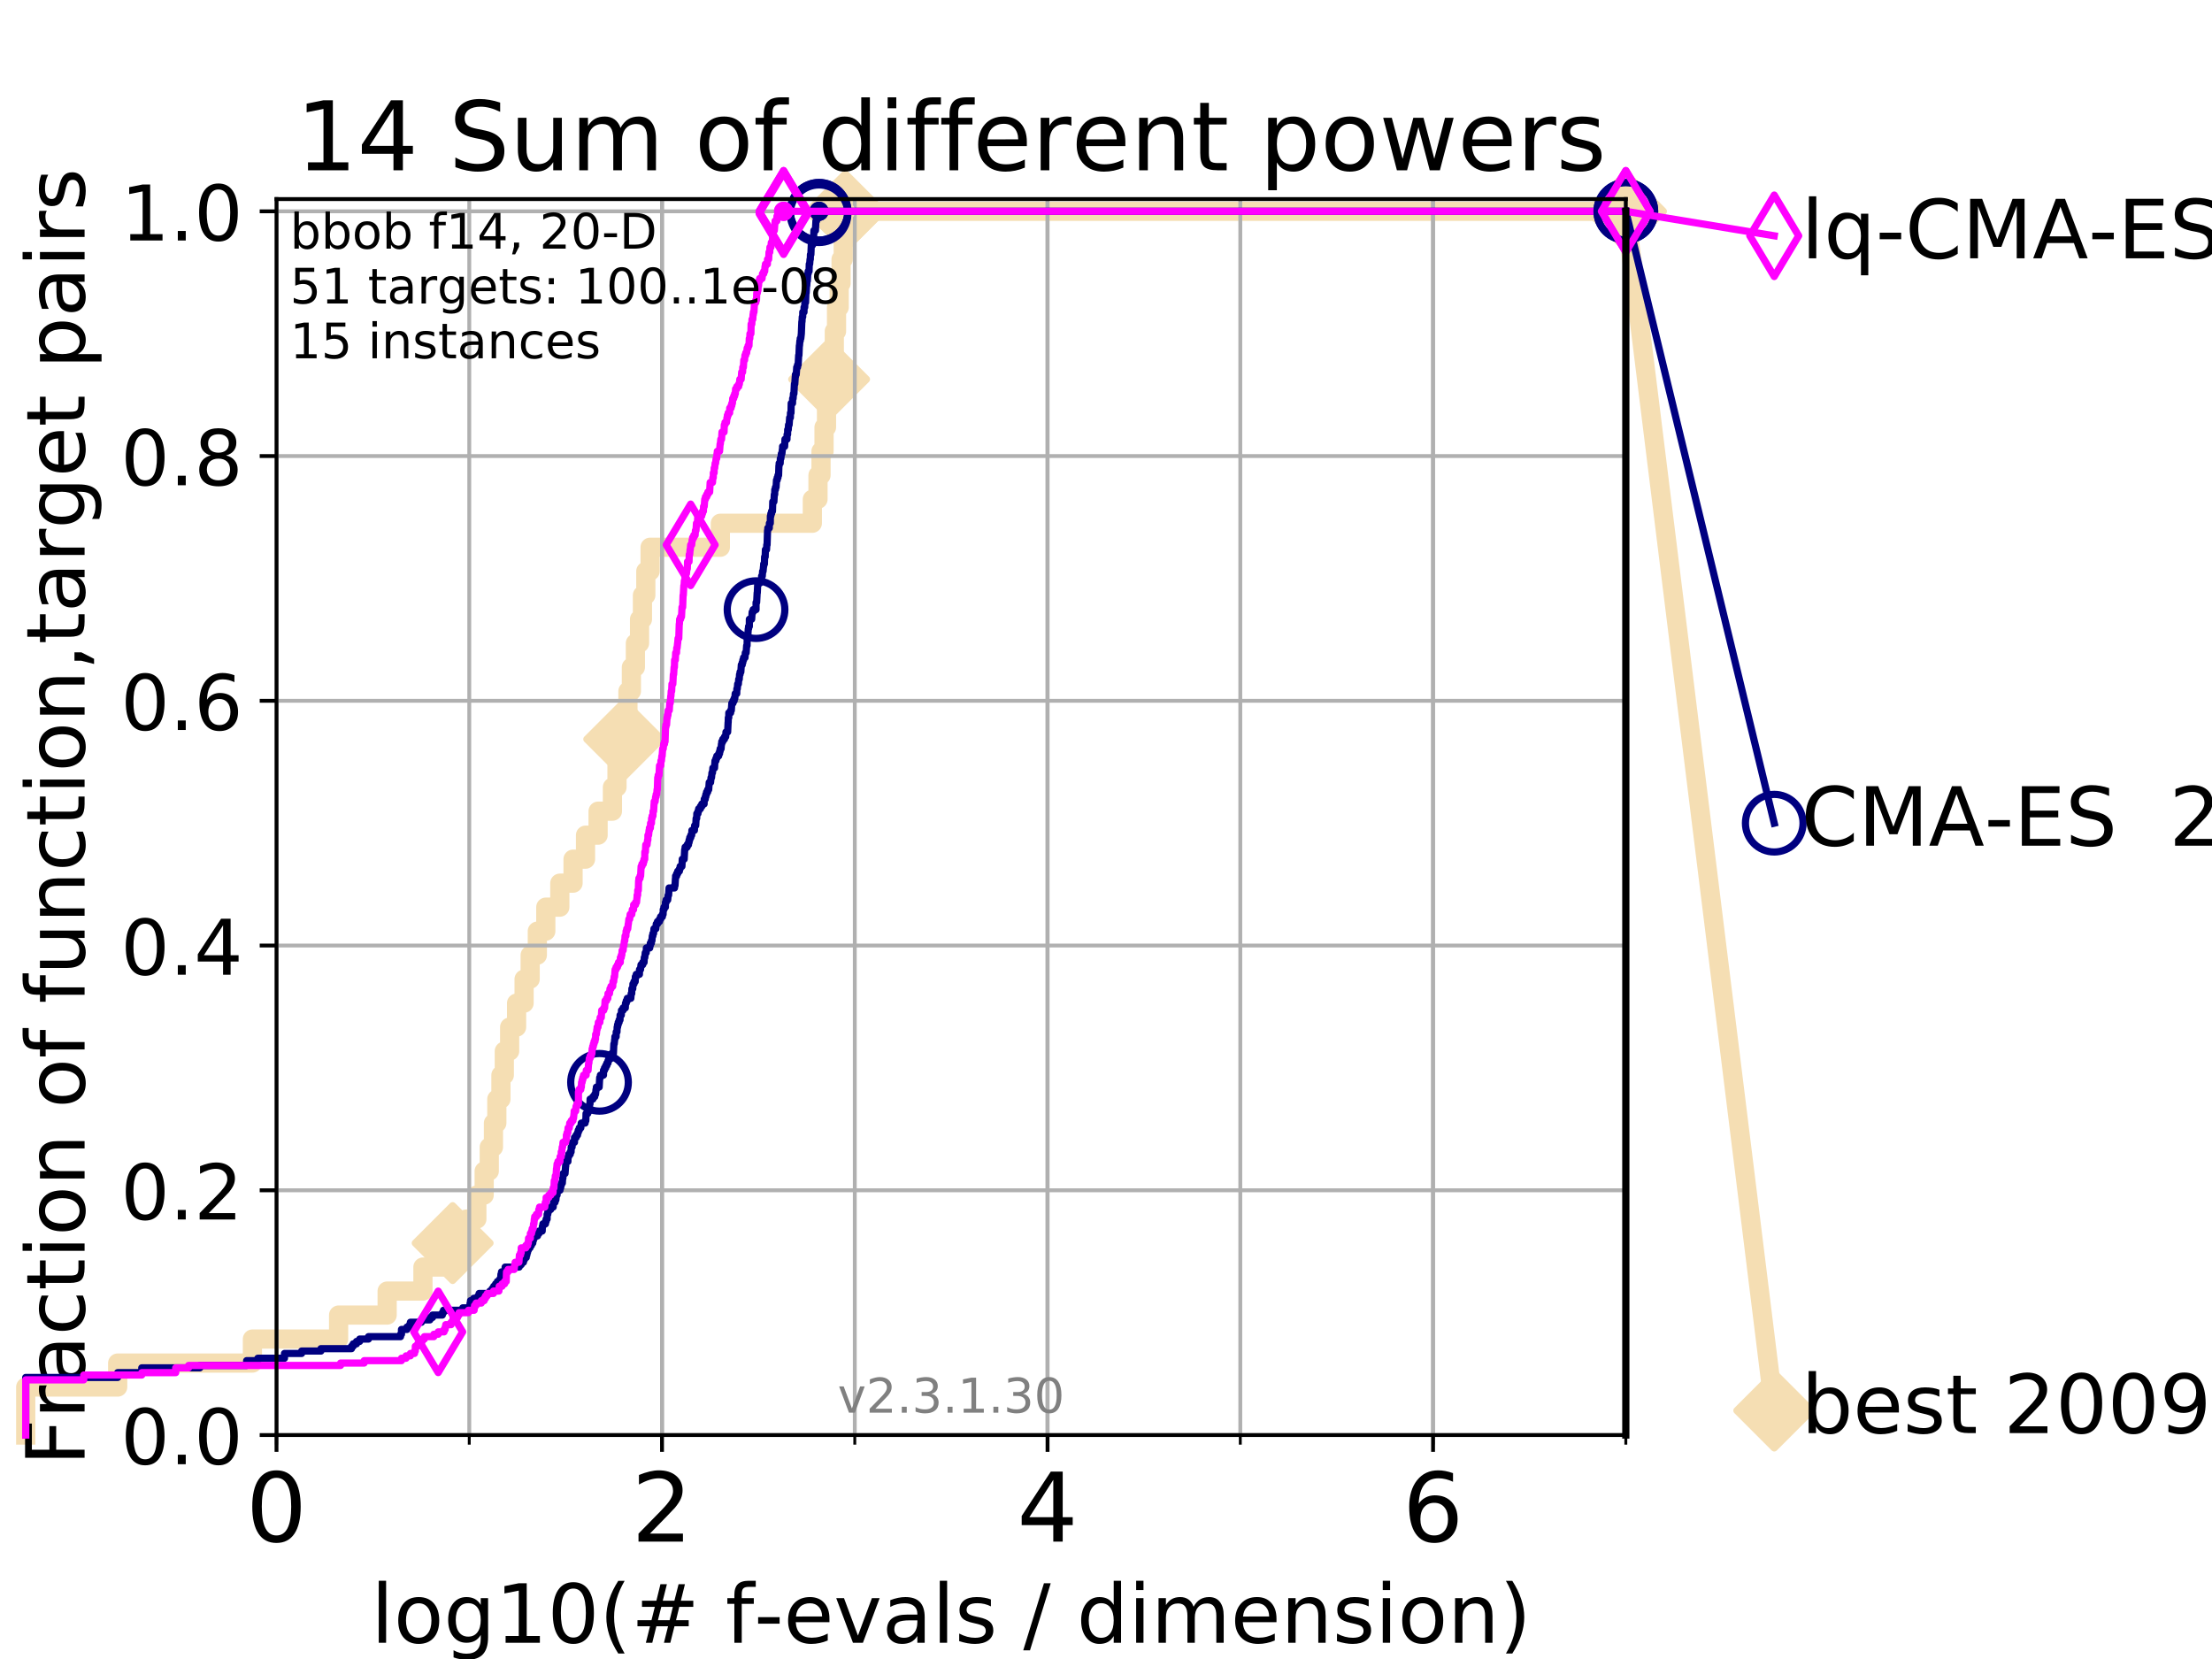 <?xml version="1.0" encoding="utf-8" standalone="no"?>
<!DOCTYPE svg PUBLIC "-//W3C//DTD SVG 1.1//EN"
  "http://www.w3.org/Graphics/SVG/1.1/DTD/svg11.dtd">
<!-- Created with matplotlib (https://matplotlib.org/) -->
<svg height="345.6pt" version="1.1" viewBox="0 0 460.8 345.6" width="460.8pt" xmlns="http://www.w3.org/2000/svg" xmlns:xlink="http://www.w3.org/1999/xlink">
 <defs>
  <style type="text/css">
*{stroke-linecap:butt;stroke-linejoin:round;}
  </style>
 </defs>
 <g id="figure_1">
  <g id="patch_1">
   <path d="M 0 345.6 
L 460.8 345.6 
L 460.8 0 
L 0 0 
z
" style="fill:#ffffff;"/>
  </g>
  <g id="axes_1">
   <g id="patch_2">
    <path d="M 57.6 298.944 
L 338.688 298.944 
L 338.688 41.472 
L 57.6 41.472 
z
" style="fill:#ffffff;"/>
   </g>
   <g id="line2d_1">
    <path d="M 5.357 298.944 
L 5.357 288.947 
L 24.516 288.947 
L 24.516 283.949 
L 52.583 283.949 
L 52.583 278.95 
L 70.539 278.95 
L 70.539 273.952 
L 80.65 273.952 
L 80.65 268.953 
L 88.105 268.953 
L 88.105 263.955 
L 94.295 263.955 
L 94.295 258.956 
L 97.134 258.956 
L 97.134 253.958 
L 99.338 253.958 
L 99.338 248.959 
L 100.862 248.959 
L 100.862 243.961 
L 101.924 243.961 
L 101.924 238.962 
L 102.794 238.962 
L 102.794 233.964 
L 103.498 233.964 
L 103.498 228.965 
L 104.355 228.965 
L 104.355 223.967 
L 105.057 223.967 
L 105.057 218.968 
L 106.169 218.968 
L 106.169 213.97 
L 107.614 213.97 
L 107.614 208.971 
L 109.177 208.971 
L 109.177 203.973 
L 110.443 203.973 
L 110.443 198.974 
L 111.936 198.974 
L 111.936 193.976 
L 113.7 193.976 
L 113.7 188.977 
L 116.621 188.977 
L 116.621 183.979 
L 119.377 183.979 
L 119.377 178.98 
L 121.975 178.98 
L 121.975 173.982 
L 124.595 173.982 
L 124.595 168.983 
L 127.58 168.983 
L 127.58 163.985 
L 128.531 163.985 
L 128.531 158.986 
L 129.262 158.986 
L 129.262 153.988 
L 130.032 153.988 
L 130.032 148.989 
L 130.809 148.989 
L 130.809 143.991 
L 131.528 143.991 
L 131.528 138.992 
L 132.363 138.992 
L 132.363 133.994 
L 133.228 133.994 
L 133.228 128.995 
L 133.833 128.995 
L 133.833 123.997 
L 134.535 123.997 
L 134.535 118.999 
L 135.432 118.999 
L 135.432 114 
L 150.064 114 
L 150.064 109.002 
L 169.225 109.002 
L 169.225 104.003 
L 170.403 104.003 
L 170.403 99.005 
L 171.031 99.005 
L 171.031 94.006 
L 171.66 94.006 
L 171.66 89.008 
L 172.176 89.008 
L 172.176 84.009 
L 172.72 84.009 
L 172.72 79.011 
L 173.289 79.011 
L 173.289 74.012 
L 173.801 74.012 
L 173.801 69.014 
L 174.264 69.014 
L 174.264 64.015 
L 174.82 64.015 
L 174.82 59.017 
L 175.212 59.017 
L 175.212 54.018 
L 175.661 54.018 
L 175.661 49.02 
L 176.102 49.02 
L 176.102 44.021 
L 338.688 44.021 
" style="fill:none;stroke:#f5deb3;stroke-linecap:square;stroke-width:4;"/>
   </g>
   <g id="line2d_2">
    <defs>
     <path d="M -0 7.778 
L 7.778 0 
L 0 -7.778 
L -7.778 -0 
z
" id="mf5924be021" style="stroke:#f5deb3;stroke-linejoin:miter;stroke-width:1.5;"/>
    </defs>
    <g>
     <use style="fill:#f5deb3;stroke:#f5deb3;stroke-linejoin:miter;stroke-width:1.5;" x="94.295" xlink:href="#mf5924be021" y="258.956"/>
     <use style="fill:#f5deb3;stroke:#f5deb3;stroke-linejoin:miter;stroke-width:1.5;" x="130.032" xlink:href="#mf5924be021" y="153.988"/>
     <use style="fill:#f5deb3;stroke:#f5deb3;stroke-linejoin:miter;stroke-width:1.5;" x="172.72" xlink:href="#mf5924be021" y="79.011"/>
     <use style="fill:#f5deb3;stroke:#f5deb3;stroke-linejoin:miter;stroke-width:1.5;" x="176.102" xlink:href="#mf5924be021" y="44.021"/>
     <use style="fill:#f5deb3;stroke:#f5deb3;stroke-linejoin:miter;stroke-width:1.5;" x="176.102" xlink:href="#mf5924be021" y="44.021"/>
     <use style="fill:#f5deb3;stroke:#f5deb3;stroke-linejoin:miter;stroke-width:1.5;" x="338.688" xlink:href="#mf5924be021" y="44.021"/>
    </g>
   </g>
   <g id="line2d_3">
    <path style="fill:none;stroke:#f5deb3;stroke-linecap:square;stroke-width:4;"/>
    <g/>
   </g>
   <g id="line2d_4">
    <path d="M 338.688 44.021 
L 369.608 293.846 
" style="fill:none;stroke:#f5deb3;stroke-linecap:square;stroke-width:4;"/>
    <g>
     <use style="fill:#f5deb3;stroke:#f5deb3;stroke-linejoin:miter;stroke-width:1.5;" x="338.688" xlink:href="#mf5924be021" y="44.021"/>
     <use style="fill:#f5deb3;stroke:#f5deb3;stroke-linejoin:miter;stroke-width:1.5;" x="369.608" xlink:href="#mf5924be021" y="293.846"/>
    </g>
   </g>
   <g id="matplotlib.axis_1">
    <g id="xtick_1">
     <g id="line2d_5">
      <path clip-path="url(#pa369e79dba)" d="M 57.6 298.944 
L 57.6 41.472 
" style="fill:none;stroke:#b0b0b0;stroke-linecap:square;stroke-width:0.8;"/>
     </g>
     <g id="line2d_6">
      <defs>
       <path d="M 0 0 
L 0 3.5 
" id="m135db895d8" style="stroke:#000000;stroke-width:0.8;"/>
      </defs>
      <g>
       <use style="stroke:#000000;stroke-width:0.8;" x="57.6" xlink:href="#m135db895d8" y="298.944"/>
      </g>
     </g>
     <g id="text_1">
      <!-- 0 -->
      <defs>
       <path d="M 31.781 66.406 
Q 24.172 66.406 20.328 58.906 
Q 16.5 51.422 16.5 36.375 
Q 16.5 21.391 20.328 13.891 
Q 24.172 6.391 31.781 6.391 
Q 39.453 6.391 43.281 13.891 
Q 47.125 21.391 47.125 36.375 
Q 47.125 51.422 43.281 58.906 
Q 39.453 66.406 31.781 66.406 
z
M 31.781 74.219 
Q 44.047 74.219 50.516 64.516 
Q 56.984 54.828 56.984 36.375 
Q 56.984 17.969 50.516 8.266 
Q 44.047 -1.422 31.781 -1.422 
Q 19.531 -1.422 13.062 8.266 
Q 6.594 17.969 6.594 36.375 
Q 6.594 54.828 13.062 64.516 
Q 19.531 74.219 31.781 74.219 
z
" id="DejaVuSans-48"/>
      </defs>
      <g transform="translate(51.237 321.141)scale(0.2 -0.2)">
       <use xlink:href="#DejaVuSans-48"/>
      </g>
     </g>
    </g>
    <g id="xtick_2">
     <g id="line2d_7">
      <path clip-path="url(#pa369e79dba)" d="M 137.911 298.944 
L 137.911 41.472 
" style="fill:none;stroke:#b0b0b0;stroke-linecap:square;stroke-width:0.8;"/>
     </g>
     <g id="line2d_8">
      <g>
       <use style="stroke:#000000;stroke-width:0.8;" x="137.911" xlink:href="#m135db895d8" y="298.944"/>
      </g>
     </g>
     <g id="text_2">
      <!-- 2 -->
      <defs>
       <path d="M 19.188 8.297 
L 53.609 8.297 
L 53.609 0 
L 7.328 0 
L 7.328 8.297 
Q 12.938 14.109 22.625 23.891 
Q 32.328 33.688 34.812 36.531 
Q 39.547 41.844 41.422 45.531 
Q 43.312 49.219 43.312 52.781 
Q 43.312 58.594 39.234 62.25 
Q 35.156 65.922 28.609 65.922 
Q 23.969 65.922 18.812 64.312 
Q 13.672 62.703 7.812 59.422 
L 7.812 69.391 
Q 13.766 71.781 18.938 73 
Q 24.125 74.219 28.422 74.219 
Q 39.75 74.219 46.484 68.547 
Q 53.219 62.891 53.219 53.422 
Q 53.219 48.922 51.531 44.891 
Q 49.859 40.875 45.406 35.406 
Q 44.188 33.984 37.641 27.219 
Q 31.109 20.453 19.188 8.297 
z
" id="DejaVuSans-50"/>
      </defs>
      <g transform="translate(131.548 321.141)scale(0.2 -0.2)">
       <use xlink:href="#DejaVuSans-50"/>
      </g>
     </g>
    </g>
    <g id="xtick_3">
     <g id="line2d_9">
      <path clip-path="url(#pa369e79dba)" d="M 218.222 298.944 
L 218.222 41.472 
" style="fill:none;stroke:#b0b0b0;stroke-linecap:square;stroke-width:0.8;"/>
     </g>
     <g id="line2d_10">
      <g>
       <use style="stroke:#000000;stroke-width:0.8;" x="218.222" xlink:href="#m135db895d8" y="298.944"/>
      </g>
     </g>
     <g id="text_3">
      <!-- 4 -->
      <defs>
       <path d="M 37.797 64.312 
L 12.891 25.391 
L 37.797 25.391 
z
M 35.203 72.906 
L 47.609 72.906 
L 47.609 25.391 
L 58.016 25.391 
L 58.016 17.188 
L 47.609 17.188 
L 47.609 0 
L 37.797 0 
L 37.797 17.188 
L 4.891 17.188 
L 4.891 26.703 
z
" id="DejaVuSans-52"/>
      </defs>
      <g transform="translate(211.859 321.141)scale(0.2 -0.2)">
       <use xlink:href="#DejaVuSans-52"/>
      </g>
     </g>
    </g>
    <g id="xtick_4">
     <g id="line2d_11">
      <path clip-path="url(#pa369e79dba)" d="M 298.533 298.944 
L 298.533 41.472 
" style="fill:none;stroke:#b0b0b0;stroke-linecap:square;stroke-width:0.8;"/>
     </g>
     <g id="line2d_12">
      <g>
       <use style="stroke:#000000;stroke-width:0.8;" x="298.533" xlink:href="#m135db895d8" y="298.944"/>
      </g>
     </g>
     <g id="text_4">
      <!-- 6 -->
      <defs>
       <path d="M 33.016 40.375 
Q 26.375 40.375 22.484 35.828 
Q 18.609 31.297 18.609 23.391 
Q 18.609 15.531 22.484 10.953 
Q 26.375 6.391 33.016 6.391 
Q 39.656 6.391 43.531 10.953 
Q 47.406 15.531 47.406 23.391 
Q 47.406 31.297 43.531 35.828 
Q 39.656 40.375 33.016 40.375 
z
M 52.594 71.297 
L 52.594 62.312 
Q 48.875 64.062 45.094 64.984 
Q 41.312 65.922 37.594 65.922 
Q 27.828 65.922 22.672 59.328 
Q 17.531 52.734 16.797 39.406 
Q 19.672 43.656 24.016 45.922 
Q 28.375 48.188 33.594 48.188 
Q 44.578 48.188 50.953 41.516 
Q 57.328 34.859 57.328 23.391 
Q 57.328 12.156 50.688 5.359 
Q 44.047 -1.422 33.016 -1.422 
Q 20.359 -1.422 13.672 8.266 
Q 6.984 17.969 6.984 36.375 
Q 6.984 53.656 15.188 63.938 
Q 23.391 74.219 37.203 74.219 
Q 40.922 74.219 44.703 73.484 
Q 48.484 72.75 52.594 71.297 
z
" id="DejaVuSans-54"/>
      </defs>
      <g transform="translate(292.17 321.141)scale(0.2 -0.2)">
       <use xlink:href="#DejaVuSans-54"/>
      </g>
     </g>
    </g>
    <g id="xtick_5">
     <g id="line2d_13">
      <path clip-path="url(#pa369e79dba)" d="M 57.6 298.944 
L 57.6 41.472 
" style="fill:none;stroke:#b0b0b0;stroke-linecap:square;stroke-width:0.8;"/>
     </g>
     <g id="line2d_14">
      <defs>
       <path d="M 0 0 
L 0 2 
" id="m6438250da8" style="stroke:#000000;stroke-width:0.6;"/>
      </defs>
      <g>
       <use style="stroke:#000000;stroke-width:0.6;" x="57.6" xlink:href="#m6438250da8" y="298.944"/>
      </g>
     </g>
    </g>
    <g id="xtick_6">
     <g id="line2d_15">
      <path clip-path="url(#pa369e79dba)" d="M 97.755 298.944 
L 97.755 41.472 
" style="fill:none;stroke:#b0b0b0;stroke-linecap:square;stroke-width:0.8;"/>
     </g>
     <g id="line2d_16">
      <g>
       <use style="stroke:#000000;stroke-width:0.6;" x="97.755" xlink:href="#m6438250da8" y="298.944"/>
      </g>
     </g>
    </g>
    <g id="xtick_7">
     <g id="line2d_17">
      <path clip-path="url(#pa369e79dba)" d="M 137.911 298.944 
L 137.911 41.472 
" style="fill:none;stroke:#b0b0b0;stroke-linecap:square;stroke-width:0.8;"/>
     </g>
     <g id="line2d_18">
      <g>
       <use style="stroke:#000000;stroke-width:0.6;" x="137.911" xlink:href="#m6438250da8" y="298.944"/>
      </g>
     </g>
    </g>
    <g id="xtick_8">
     <g id="line2d_19">
      <path clip-path="url(#pa369e79dba)" d="M 178.066 298.944 
L 178.066 41.472 
" style="fill:none;stroke:#b0b0b0;stroke-linecap:square;stroke-width:0.8;"/>
     </g>
     <g id="line2d_20">
      <g>
       <use style="stroke:#000000;stroke-width:0.6;" x="178.066" xlink:href="#m6438250da8" y="298.944"/>
      </g>
     </g>
    </g>
    <g id="xtick_9">
     <g id="line2d_21">
      <path clip-path="url(#pa369e79dba)" d="M 218.222 298.944 
L 218.222 41.472 
" style="fill:none;stroke:#b0b0b0;stroke-linecap:square;stroke-width:0.8;"/>
     </g>
     <g id="line2d_22">
      <g>
       <use style="stroke:#000000;stroke-width:0.6;" x="218.222" xlink:href="#m6438250da8" y="298.944"/>
      </g>
     </g>
    </g>
    <g id="xtick_10">
     <g id="line2d_23">
      <path clip-path="url(#pa369e79dba)" d="M 258.377 298.944 
L 258.377 41.472 
" style="fill:none;stroke:#b0b0b0;stroke-linecap:square;stroke-width:0.8;"/>
     </g>
     <g id="line2d_24">
      <g>
       <use style="stroke:#000000;stroke-width:0.6;" x="258.377" xlink:href="#m6438250da8" y="298.944"/>
      </g>
     </g>
    </g>
    <g id="xtick_11">
     <g id="line2d_25">
      <path clip-path="url(#pa369e79dba)" d="M 298.533 298.944 
L 298.533 41.472 
" style="fill:none;stroke:#b0b0b0;stroke-linecap:square;stroke-width:0.8;"/>
     </g>
     <g id="line2d_26">
      <g>
       <use style="stroke:#000000;stroke-width:0.6;" x="298.533" xlink:href="#m6438250da8" y="298.944"/>
      </g>
     </g>
    </g>
    <g id="xtick_12">
     <g id="line2d_27">
      <path clip-path="url(#pa369e79dba)" d="M 338.688 298.944 
L 338.688 41.472 
" style="fill:none;stroke:#b0b0b0;stroke-linecap:square;stroke-width:0.8;"/>
     </g>
     <g id="line2d_28">
      <g>
       <use style="stroke:#000000;stroke-width:0.6;" x="338.688" xlink:href="#m6438250da8" y="298.944"/>
      </g>
     </g>
    </g>
    <g id="text_5">
     <!-- log10(# f-evals / dimension) -->
     <defs>
      <path d="M 9.422 75.984 
L 18.406 75.984 
L 18.406 0 
L 9.422 0 
z
" id="DejaVuSans-108"/>
      <path d="M 30.609 48.391 
Q 23.391 48.391 19.188 42.75 
Q 14.984 37.109 14.984 27.297 
Q 14.984 17.484 19.156 11.844 
Q 23.344 6.203 30.609 6.203 
Q 37.797 6.203 41.984 11.859 
Q 46.188 17.531 46.188 27.297 
Q 46.188 37.016 41.984 42.703 
Q 37.797 48.391 30.609 48.391 
z
M 30.609 56 
Q 42.328 56 49.016 48.375 
Q 55.719 40.766 55.719 27.297 
Q 55.719 13.875 49.016 6.219 
Q 42.328 -1.422 30.609 -1.422 
Q 18.844 -1.422 12.172 6.219 
Q 5.516 13.875 5.516 27.297 
Q 5.516 40.766 12.172 48.375 
Q 18.844 56 30.609 56 
z
" id="DejaVuSans-111"/>
      <path d="M 45.406 27.984 
Q 45.406 37.75 41.375 43.109 
Q 37.359 48.484 30.078 48.484 
Q 22.859 48.484 18.828 43.109 
Q 14.797 37.75 14.797 27.984 
Q 14.797 18.266 18.828 12.891 
Q 22.859 7.516 30.078 7.516 
Q 37.359 7.516 41.375 12.891 
Q 45.406 18.266 45.406 27.984 
z
M 54.391 6.781 
Q 54.391 -7.172 48.188 -13.984 
Q 42 -20.797 29.203 -20.797 
Q 24.469 -20.797 20.266 -20.094 
Q 16.062 -19.391 12.109 -17.922 
L 12.109 -9.188 
Q 16.062 -11.328 19.922 -12.344 
Q 23.781 -13.375 27.781 -13.375 
Q 36.625 -13.375 41.016 -8.766 
Q 45.406 -4.156 45.406 5.172 
L 45.406 9.625 
Q 42.625 4.781 38.281 2.391 
Q 33.938 0 27.875 0 
Q 17.828 0 11.672 7.656 
Q 5.516 15.328 5.516 27.984 
Q 5.516 40.672 11.672 48.328 
Q 17.828 56 27.875 56 
Q 33.938 56 38.281 53.609 
Q 42.625 51.219 45.406 46.391 
L 45.406 54.688 
L 54.391 54.688 
z
" id="DejaVuSans-103"/>
      <path d="M 12.406 8.297 
L 28.516 8.297 
L 28.516 63.922 
L 10.984 60.406 
L 10.984 69.391 
L 28.422 72.906 
L 38.281 72.906 
L 38.281 8.297 
L 54.391 8.297 
L 54.391 0 
L 12.406 0 
z
" id="DejaVuSans-49"/>
      <path d="M 31 75.875 
Q 24.469 64.656 21.281 53.656 
Q 18.109 42.672 18.109 31.391 
Q 18.109 20.125 21.312 9.062 
Q 24.516 -2 31 -13.188 
L 23.188 -13.188 
Q 15.875 -1.703 12.234 9.375 
Q 8.594 20.453 8.594 31.391 
Q 8.594 42.281 12.203 53.312 
Q 15.828 64.359 23.188 75.875 
z
" id="DejaVuSans-40"/>
      <path d="M 51.125 44 
L 36.922 44 
L 32.812 27.688 
L 47.125 27.688 
z
M 43.797 71.781 
L 38.719 51.516 
L 52.984 51.516 
L 58.109 71.781 
L 65.922 71.781 
L 60.891 51.516 
L 76.125 51.516 
L 76.125 44 
L 58.984 44 
L 54.984 27.688 
L 70.516 27.688 
L 70.516 20.219 
L 53.078 20.219 
L 48 0 
L 40.188 0 
L 45.219 20.219 
L 30.906 20.219 
L 25.875 0 
L 18.016 0 
L 23.094 20.219 
L 7.719 20.219 
L 7.719 27.688 
L 24.906 27.688 
L 29 44 
L 13.281 44 
L 13.281 51.516 
L 30.906 51.516 
L 35.891 71.781 
z
" id="DejaVuSans-35"/>
      <path id="DejaVuSans-32"/>
      <path d="M 37.109 75.984 
L 37.109 68.5 
L 28.516 68.5 
Q 23.688 68.5 21.797 66.547 
Q 19.922 64.594 19.922 59.516 
L 19.922 54.688 
L 34.719 54.688 
L 34.719 47.703 
L 19.922 47.703 
L 19.922 0 
L 10.891 0 
L 10.891 47.703 
L 2.297 47.703 
L 2.297 54.688 
L 10.891 54.688 
L 10.891 58.5 
Q 10.891 67.625 15.141 71.797 
Q 19.391 75.984 28.609 75.984 
z
" id="DejaVuSans-102"/>
      <path d="M 4.891 31.391 
L 31.203 31.391 
L 31.203 23.391 
L 4.891 23.391 
z
" id="DejaVuSans-45"/>
      <path d="M 56.203 29.594 
L 56.203 25.203 
L 14.891 25.203 
Q 15.484 15.922 20.484 11.062 
Q 25.484 6.203 34.422 6.203 
Q 39.594 6.203 44.453 7.469 
Q 49.312 8.734 54.109 11.281 
L 54.109 2.781 
Q 49.266 0.734 44.188 -0.344 
Q 39.109 -1.422 33.891 -1.422 
Q 20.797 -1.422 13.156 6.188 
Q 5.516 13.812 5.516 26.812 
Q 5.516 40.234 12.766 48.109 
Q 20.016 56 32.328 56 
Q 43.359 56 49.781 48.891 
Q 56.203 41.797 56.203 29.594 
z
M 47.219 32.234 
Q 47.125 39.594 43.094 43.984 
Q 39.062 48.391 32.422 48.391 
Q 24.906 48.391 20.391 44.141 
Q 15.875 39.891 15.188 32.172 
z
" id="DejaVuSans-101"/>
      <path d="M 2.984 54.688 
L 12.5 54.688 
L 29.594 8.797 
L 46.688 54.688 
L 56.203 54.688 
L 35.688 0 
L 23.484 0 
z
" id="DejaVuSans-118"/>
      <path d="M 34.281 27.484 
Q 23.391 27.484 19.188 25 
Q 14.984 22.516 14.984 16.5 
Q 14.984 11.719 18.141 8.906 
Q 21.297 6.109 26.703 6.109 
Q 34.188 6.109 38.703 11.406 
Q 43.219 16.703 43.219 25.484 
L 43.219 27.484 
z
M 52.203 31.203 
L 52.203 0 
L 43.219 0 
L 43.219 8.297 
Q 40.141 3.328 35.547 0.953 
Q 30.953 -1.422 24.312 -1.422 
Q 15.922 -1.422 10.953 3.297 
Q 6 8.016 6 15.922 
Q 6 25.141 12.172 29.828 
Q 18.359 34.516 30.609 34.516 
L 43.219 34.516 
L 43.219 35.406 
Q 43.219 41.609 39.141 45 
Q 35.062 48.391 27.688 48.391 
Q 23 48.391 18.547 47.266 
Q 14.109 46.141 10.016 43.891 
L 10.016 52.203 
Q 14.938 54.109 19.578 55.047 
Q 24.219 56 28.609 56 
Q 40.484 56 46.344 49.844 
Q 52.203 43.703 52.203 31.203 
z
" id="DejaVuSans-97"/>
      <path d="M 44.281 53.078 
L 44.281 44.578 
Q 40.484 46.531 36.375 47.5 
Q 32.281 48.484 27.875 48.484 
Q 21.188 48.484 17.844 46.438 
Q 14.5 44.391 14.5 40.281 
Q 14.5 37.156 16.891 35.375 
Q 19.281 33.594 26.516 31.984 
L 29.594 31.297 
Q 39.156 29.25 43.188 25.516 
Q 47.219 21.781 47.219 15.094 
Q 47.219 7.469 41.188 3.016 
Q 35.156 -1.422 24.609 -1.422 
Q 20.219 -1.422 15.453 -0.562 
Q 10.688 0.297 5.422 2 
L 5.422 11.281 
Q 10.406 8.688 15.234 7.391 
Q 20.062 6.109 24.812 6.109 
Q 31.156 6.109 34.562 8.281 
Q 37.984 10.453 37.984 14.406 
Q 37.984 18.062 35.516 20.016 
Q 33.062 21.969 24.703 23.781 
L 21.578 24.516 
Q 13.234 26.266 9.516 29.906 
Q 5.812 33.547 5.812 39.891 
Q 5.812 47.609 11.281 51.797 
Q 16.75 56 26.812 56 
Q 31.781 56 36.172 55.266 
Q 40.578 54.547 44.281 53.078 
z
" id="DejaVuSans-115"/>
      <path d="M 25.391 72.906 
L 33.688 72.906 
L 8.297 -9.281 
L 0 -9.281 
z
" id="DejaVuSans-47"/>
      <path d="M 45.406 46.391 
L 45.406 75.984 
L 54.391 75.984 
L 54.391 0 
L 45.406 0 
L 45.406 8.203 
Q 42.578 3.328 38.25 0.953 
Q 33.938 -1.422 27.875 -1.422 
Q 17.969 -1.422 11.734 6.484 
Q 5.516 14.406 5.516 27.297 
Q 5.516 40.188 11.734 48.094 
Q 17.969 56 27.875 56 
Q 33.938 56 38.25 53.625 
Q 42.578 51.266 45.406 46.391 
z
M 14.797 27.297 
Q 14.797 17.391 18.875 11.75 
Q 22.953 6.109 30.078 6.109 
Q 37.203 6.109 41.297 11.75 
Q 45.406 17.391 45.406 27.297 
Q 45.406 37.203 41.297 42.844 
Q 37.203 48.484 30.078 48.484 
Q 22.953 48.484 18.875 42.844 
Q 14.797 37.203 14.797 27.297 
z
" id="DejaVuSans-100"/>
      <path d="M 9.422 54.688 
L 18.406 54.688 
L 18.406 0 
L 9.422 0 
z
M 9.422 75.984 
L 18.406 75.984 
L 18.406 64.594 
L 9.422 64.594 
z
" id="DejaVuSans-105"/>
      <path d="M 52 44.188 
Q 55.375 50.25 60.062 53.125 
Q 64.75 56 71.094 56 
Q 79.641 56 84.281 50.016 
Q 88.922 44.047 88.922 33.016 
L 88.922 0 
L 79.891 0 
L 79.891 32.719 
Q 79.891 40.578 77.094 44.375 
Q 74.312 48.188 68.609 48.188 
Q 61.625 48.188 57.562 43.547 
Q 53.516 38.922 53.516 30.906 
L 53.516 0 
L 44.484 0 
L 44.484 32.719 
Q 44.484 40.625 41.703 44.406 
Q 38.922 48.188 33.109 48.188 
Q 26.219 48.188 22.156 43.531 
Q 18.109 38.875 18.109 30.906 
L 18.109 0 
L 9.078 0 
L 9.078 54.688 
L 18.109 54.688 
L 18.109 46.188 
Q 21.188 51.219 25.484 53.609 
Q 29.781 56 35.688 56 
Q 41.656 56 45.828 52.969 
Q 50 49.953 52 44.188 
z
" id="DejaVuSans-109"/>
      <path d="M 54.891 33.016 
L 54.891 0 
L 45.906 0 
L 45.906 32.719 
Q 45.906 40.484 42.875 44.328 
Q 39.844 48.188 33.797 48.188 
Q 26.516 48.188 22.312 43.547 
Q 18.109 38.922 18.109 30.906 
L 18.109 0 
L 9.078 0 
L 9.078 54.688 
L 18.109 54.688 
L 18.109 46.188 
Q 21.344 51.125 25.703 53.562 
Q 30.078 56 35.797 56 
Q 45.219 56 50.047 50.172 
Q 54.891 44.344 54.891 33.016 
z
" id="DejaVuSans-110"/>
      <path d="M 8.016 75.875 
L 15.828 75.875 
Q 23.141 64.359 26.781 53.312 
Q 30.422 42.281 30.422 31.391 
Q 30.422 20.453 26.781 9.375 
Q 23.141 -1.703 15.828 -13.188 
L 8.016 -13.188 
Q 14.5 -2 17.703 9.062 
Q 20.906 20.125 20.906 31.391 
Q 20.906 42.672 17.703 53.656 
Q 14.5 64.656 8.016 75.875 
z
" id="DejaVuSans-41"/>
     </defs>
     <g transform="translate(77.303 342.218)scale(0.17 -0.17)">
      <use xlink:href="#DejaVuSans-108"/>
      <use x="27.783" xlink:href="#DejaVuSans-111"/>
      <use x="88.965" xlink:href="#DejaVuSans-103"/>
      <use x="152.441" xlink:href="#DejaVuSans-49"/>
      <use x="216.064" xlink:href="#DejaVuSans-48"/>
      <use x="279.688" xlink:href="#DejaVuSans-40"/>
      <use x="318.701" xlink:href="#DejaVuSans-35"/>
      <use x="402.49" xlink:href="#DejaVuSans-32"/>
      <use x="434.277" xlink:href="#DejaVuSans-102"/>
      <use x="469.404" xlink:href="#DejaVuSans-45"/>
      <use x="505.488" xlink:href="#DejaVuSans-101"/>
      <use x="567.012" xlink:href="#DejaVuSans-118"/>
      <use x="626.191" xlink:href="#DejaVuSans-97"/>
      <use x="687.471" xlink:href="#DejaVuSans-108"/>
      <use x="715.254" xlink:href="#DejaVuSans-115"/>
      <use x="767.354" xlink:href="#DejaVuSans-32"/>
      <use x="799.141" xlink:href="#DejaVuSans-47"/>
      <use x="832.832" xlink:href="#DejaVuSans-32"/>
      <use x="864.619" xlink:href="#DejaVuSans-100"/>
      <use x="928.096" xlink:href="#DejaVuSans-105"/>
      <use x="955.879" xlink:href="#DejaVuSans-109"/>
      <use x="1053.291" xlink:href="#DejaVuSans-101"/>
      <use x="1114.814" xlink:href="#DejaVuSans-110"/>
      <use x="1178.193" xlink:href="#DejaVuSans-115"/>
      <use x="1230.293" xlink:href="#DejaVuSans-105"/>
      <use x="1258.076" xlink:href="#DejaVuSans-111"/>
      <use x="1319.258" xlink:href="#DejaVuSans-110"/>
      <use x="1382.637" xlink:href="#DejaVuSans-41"/>
     </g>
    </g>
   </g>
   <g id="matplotlib.axis_2">
    <g id="ytick_1">
     <g id="line2d_29">
      <path clip-path="url(#pa369e79dba)" d="M 57.6 298.944 
L 338.688 298.944 
" style="fill:none;stroke:#b0b0b0;stroke-linecap:square;stroke-width:0.8;"/>
     </g>
     <g id="line2d_30">
      <defs>
       <path d="M 0 0 
L -3.5 0 
" id="mf3ed065237" style="stroke:#000000;stroke-width:0.8;"/>
      </defs>
      <g>
       <use style="stroke:#000000;stroke-width:0.8;" x="57.6" xlink:href="#mf3ed065237" y="298.944"/>
      </g>
     </g>
     <g id="text_6">
      <!-- 0.0 -->
      <defs>
       <path d="M 10.688 12.406 
L 21 12.406 
L 21 0 
L 10.688 0 
z
" id="DejaVuSans-46"/>
      </defs>
      <g transform="translate(25.155 305.023)scale(0.16 -0.16)">
       <use xlink:href="#DejaVuSans-48"/>
       <use x="63.623" xlink:href="#DejaVuSans-46"/>
       <use x="95.41" xlink:href="#DejaVuSans-48"/>
      </g>
     </g>
    </g>
    <g id="ytick_2">
     <g id="line2d_31">
      <path clip-path="url(#pa369e79dba)" d="M 57.6 247.959 
L 338.688 247.959 
" style="fill:none;stroke:#b0b0b0;stroke-linecap:square;stroke-width:0.8;"/>
     </g>
     <g id="line2d_32">
      <g>
       <use style="stroke:#000000;stroke-width:0.8;" x="57.6" xlink:href="#mf3ed065237" y="247.959"/>
      </g>
     </g>
     <g id="text_7">
      <!-- 0.2 -->
      <g transform="translate(25.155 254.038)scale(0.16 -0.16)">
       <use xlink:href="#DejaVuSans-48"/>
       <use x="63.623" xlink:href="#DejaVuSans-46"/>
       <use x="95.41" xlink:href="#DejaVuSans-50"/>
      </g>
     </g>
    </g>
    <g id="ytick_3">
     <g id="line2d_33">
      <path clip-path="url(#pa369e79dba)" d="M 57.6 196.975 
L 338.688 196.975 
" style="fill:none;stroke:#b0b0b0;stroke-linecap:square;stroke-width:0.8;"/>
     </g>
     <g id="line2d_34">
      <g>
       <use style="stroke:#000000;stroke-width:0.8;" x="57.6" xlink:href="#mf3ed065237" y="196.975"/>
      </g>
     </g>
     <g id="text_8">
      <!-- 0.4 -->
      <g transform="translate(25.155 203.054)scale(0.16 -0.16)">
       <use xlink:href="#DejaVuSans-48"/>
       <use x="63.623" xlink:href="#DejaVuSans-46"/>
       <use x="95.41" xlink:href="#DejaVuSans-52"/>
      </g>
     </g>
    </g>
    <g id="ytick_4">
     <g id="line2d_35">
      <path clip-path="url(#pa369e79dba)" d="M 57.6 145.99 
L 338.688 145.99 
" style="fill:none;stroke:#b0b0b0;stroke-linecap:square;stroke-width:0.8;"/>
     </g>
     <g id="line2d_36">
      <g>
       <use style="stroke:#000000;stroke-width:0.8;" x="57.6" xlink:href="#mf3ed065237" y="145.99"/>
      </g>
     </g>
     <g id="text_9">
      <!-- 0.6 -->
      <g transform="translate(25.155 152.069)scale(0.16 -0.16)">
       <use xlink:href="#DejaVuSans-48"/>
       <use x="63.623" xlink:href="#DejaVuSans-46"/>
       <use x="95.41" xlink:href="#DejaVuSans-54"/>
      </g>
     </g>
    </g>
    <g id="ytick_5">
     <g id="line2d_37">
      <path clip-path="url(#pa369e79dba)" d="M 57.6 95.006 
L 338.688 95.006 
" style="fill:none;stroke:#b0b0b0;stroke-linecap:square;stroke-width:0.8;"/>
     </g>
     <g id="line2d_38">
      <g>
       <use style="stroke:#000000;stroke-width:0.8;" x="57.6" xlink:href="#mf3ed065237" y="95.006"/>
      </g>
     </g>
     <g id="text_10">
      <!-- 0.8 -->
      <defs>
       <path d="M 31.781 34.625 
Q 24.75 34.625 20.719 30.859 
Q 16.703 27.094 16.703 20.516 
Q 16.703 13.922 20.719 10.156 
Q 24.75 6.391 31.781 6.391 
Q 38.812 6.391 42.859 10.172 
Q 46.922 13.969 46.922 20.516 
Q 46.922 27.094 42.891 30.859 
Q 38.875 34.625 31.781 34.625 
z
M 21.922 38.812 
Q 15.578 40.375 12.031 44.719 
Q 8.5 49.078 8.5 55.328 
Q 8.5 64.062 14.719 69.141 
Q 20.953 74.219 31.781 74.219 
Q 42.672 74.219 48.875 69.141 
Q 55.078 64.062 55.078 55.328 
Q 55.078 49.078 51.531 44.719 
Q 48 40.375 41.703 38.812 
Q 48.828 37.156 52.797 32.312 
Q 56.781 27.484 56.781 20.516 
Q 56.781 9.906 50.312 4.234 
Q 43.844 -1.422 31.781 -1.422 
Q 19.734 -1.422 13.25 4.234 
Q 6.781 9.906 6.781 20.516 
Q 6.781 27.484 10.781 32.312 
Q 14.797 37.156 21.922 38.812 
z
M 18.312 54.391 
Q 18.312 48.734 21.844 45.562 
Q 25.391 42.391 31.781 42.391 
Q 38.141 42.391 41.719 45.562 
Q 45.312 48.734 45.312 54.391 
Q 45.312 60.062 41.719 63.234 
Q 38.141 66.406 31.781 66.406 
Q 25.391 66.406 21.844 63.234 
Q 18.312 60.062 18.312 54.391 
z
" id="DejaVuSans-56"/>
      </defs>
      <g transform="translate(25.155 101.085)scale(0.16 -0.16)">
       <use xlink:href="#DejaVuSans-48"/>
       <use x="63.623" xlink:href="#DejaVuSans-46"/>
       <use x="95.41" xlink:href="#DejaVuSans-56"/>
      </g>
     </g>
    </g>
    <g id="ytick_6">
     <g id="line2d_39">
      <path clip-path="url(#pa369e79dba)" d="M 57.6 44.021 
L 338.688 44.021 
" style="fill:none;stroke:#b0b0b0;stroke-linecap:square;stroke-width:0.8;"/>
     </g>
     <g id="line2d_40">
      <g>
       <use style="stroke:#000000;stroke-width:0.8;" x="57.6" xlink:href="#mf3ed065237" y="44.021"/>
      </g>
     </g>
     <g id="text_11">
      <!-- 1.0 -->
      <g transform="translate(25.155 50.1)scale(0.16 -0.16)">
       <use xlink:href="#DejaVuSans-49"/>
       <use x="63.623" xlink:href="#DejaVuSans-46"/>
       <use x="95.41" xlink:href="#DejaVuSans-48"/>
      </g>
     </g>
    </g>
    <g id="text_12">
     <!-- Fraction of function,target pairs -->
     <defs>
      <path d="M 9.812 72.906 
L 51.703 72.906 
L 51.703 64.594 
L 19.672 64.594 
L 19.672 43.109 
L 48.578 43.109 
L 48.578 34.812 
L 19.672 34.812 
L 19.672 0 
L 9.812 0 
z
" id="DejaVuSans-70"/>
      <path d="M 41.109 46.297 
Q 39.594 47.172 37.812 47.578 
Q 36.031 48 33.891 48 
Q 26.266 48 22.188 43.047 
Q 18.109 38.094 18.109 28.812 
L 18.109 0 
L 9.078 0 
L 9.078 54.688 
L 18.109 54.688 
L 18.109 46.188 
Q 20.953 51.172 25.484 53.578 
Q 30.031 56 36.531 56 
Q 37.453 56 38.578 55.875 
Q 39.703 55.766 41.062 55.516 
z
" id="DejaVuSans-114"/>
      <path d="M 48.781 52.594 
L 48.781 44.188 
Q 44.969 46.297 41.141 47.344 
Q 37.312 48.391 33.406 48.391 
Q 24.656 48.391 19.812 42.844 
Q 14.984 37.312 14.984 27.297 
Q 14.984 17.281 19.812 11.734 
Q 24.656 6.203 33.406 6.203 
Q 37.312 6.203 41.141 7.25 
Q 44.969 8.297 48.781 10.406 
L 48.781 2.094 
Q 45.016 0.344 40.984 -0.531 
Q 36.969 -1.422 32.422 -1.422 
Q 20.062 -1.422 12.781 6.344 
Q 5.516 14.109 5.516 27.297 
Q 5.516 40.672 12.859 48.328 
Q 20.219 56 33.016 56 
Q 37.156 56 41.109 55.141 
Q 45.062 54.297 48.781 52.594 
z
" id="DejaVuSans-99"/>
      <path d="M 18.312 70.219 
L 18.312 54.688 
L 36.812 54.688 
L 36.812 47.703 
L 18.312 47.703 
L 18.312 18.016 
Q 18.312 11.328 20.141 9.422 
Q 21.969 7.516 27.594 7.516 
L 36.812 7.516 
L 36.812 0 
L 27.594 0 
Q 17.188 0 13.234 3.875 
Q 9.281 7.766 9.281 18.016 
L 9.281 47.703 
L 2.688 47.703 
L 2.688 54.688 
L 9.281 54.688 
L 9.281 70.219 
z
" id="DejaVuSans-116"/>
      <path d="M 8.5 21.578 
L 8.5 54.688 
L 17.484 54.688 
L 17.484 21.922 
Q 17.484 14.156 20.5 10.266 
Q 23.531 6.391 29.594 6.391 
Q 36.859 6.391 41.078 11.031 
Q 45.312 15.672 45.312 23.688 
L 45.312 54.688 
L 54.297 54.688 
L 54.297 0 
L 45.312 0 
L 45.312 8.406 
Q 42.047 3.422 37.719 1 
Q 33.406 -1.422 27.688 -1.422 
Q 18.266 -1.422 13.375 4.438 
Q 8.5 10.297 8.5 21.578 
z
M 31.109 56 
z
" id="DejaVuSans-117"/>
      <path d="M 11.719 12.406 
L 22.016 12.406 
L 22.016 4 
L 14.016 -11.625 
L 7.719 -11.625 
L 11.719 4 
z
" id="DejaVuSans-44"/>
      <path d="M 18.109 8.203 
L 18.109 -20.797 
L 9.078 -20.797 
L 9.078 54.688 
L 18.109 54.688 
L 18.109 46.391 
Q 20.953 51.266 25.266 53.625 
Q 29.594 56 35.594 56 
Q 45.562 56 51.781 48.094 
Q 58.016 40.188 58.016 27.297 
Q 58.016 14.406 51.781 6.484 
Q 45.562 -1.422 35.594 -1.422 
Q 29.594 -1.422 25.266 0.953 
Q 20.953 3.328 18.109 8.203 
z
M 48.688 27.297 
Q 48.688 37.203 44.609 42.844 
Q 40.531 48.484 33.406 48.484 
Q 26.266 48.484 22.188 42.844 
Q 18.109 37.203 18.109 27.297 
Q 18.109 17.391 22.188 11.75 
Q 26.266 6.109 33.406 6.109 
Q 40.531 6.109 44.609 11.75 
Q 48.688 17.391 48.688 27.297 
z
" id="DejaVuSans-112"/>
     </defs>
     <g transform="translate(17.62 305.347)rotate(-90)scale(0.17 -0.17)">
      <use xlink:href="#DejaVuSans-70"/>
      <use x="57.41" xlink:href="#DejaVuSans-114"/>
      <use x="98.523" xlink:href="#DejaVuSans-97"/>
      <use x="159.803" xlink:href="#DejaVuSans-99"/>
      <use x="214.783" xlink:href="#DejaVuSans-116"/>
      <use x="253.992" xlink:href="#DejaVuSans-105"/>
      <use x="281.775" xlink:href="#DejaVuSans-111"/>
      <use x="342.957" xlink:href="#DejaVuSans-110"/>
      <use x="406.336" xlink:href="#DejaVuSans-32"/>
      <use x="438.123" xlink:href="#DejaVuSans-111"/>
      <use x="499.305" xlink:href="#DejaVuSans-102"/>
      <use x="534.51" xlink:href="#DejaVuSans-32"/>
      <use x="566.297" xlink:href="#DejaVuSans-102"/>
      <use x="601.502" xlink:href="#DejaVuSans-117"/>
      <use x="664.881" xlink:href="#DejaVuSans-110"/>
      <use x="728.26" xlink:href="#DejaVuSans-99"/>
      <use x="783.24" xlink:href="#DejaVuSans-116"/>
      <use x="822.449" xlink:href="#DejaVuSans-105"/>
      <use x="850.232" xlink:href="#DejaVuSans-111"/>
      <use x="911.414" xlink:href="#DejaVuSans-110"/>
      <use x="974.793" xlink:href="#DejaVuSans-44"/>
      <use x="1006.58" xlink:href="#DejaVuSans-116"/>
      <use x="1045.789" xlink:href="#DejaVuSans-97"/>
      <use x="1107.068" xlink:href="#DejaVuSans-114"/>
      <use x="1148.166" xlink:href="#DejaVuSans-103"/>
      <use x="1211.643" xlink:href="#DejaVuSans-101"/>
      <use x="1273.166" xlink:href="#DejaVuSans-116"/>
      <use x="1312.375" xlink:href="#DejaVuSans-32"/>
      <use x="1344.162" xlink:href="#DejaVuSans-112"/>
      <use x="1407.639" xlink:href="#DejaVuSans-97"/>
      <use x="1468.918" xlink:href="#DejaVuSans-105"/>
      <use x="1496.701" xlink:href="#DejaVuSans-114"/>
      <use x="1537.814" xlink:href="#DejaVuSans-115"/>
     </g>
    </g>
   </g>
   <g id="line2d_41">
    <defs>
     <path d="M 0 1.5 
C 0.398 1.5 0.779 1.342 1.061 1.061 
C 1.342 0.779 1.5 0.398 1.5 0 
C 1.5 -0.398 1.342 -0.779 1.061 -1.061 
C 0.779 -1.342 0.398 -1.5 0 -1.5 
C -0.398 -1.5 -0.779 -1.342 -1.061 -1.061 
C -1.342 -0.779 -1.5 -0.398 -1.5 0 
C -1.5 0.398 -1.342 0.779 -1.061 1.061 
C -0.779 1.342 -0.398 1.5 0 1.5 
z
" id="m7bfc0ec5c4" style="stroke:#f5deb3;"/>
    </defs>
    <g>
     <use style="fill:#f5deb3;stroke:#f5deb3;" x="176.102" xlink:href="#m7bfc0ec5c4" y="44.021"/>
     <use style="fill:#f5deb3;stroke:#f5deb3;" x="176.102" xlink:href="#m7bfc0ec5c4" y="44.021"/>
    </g>
   </g>
   <g id="line2d_42">
    <defs>
     <path d="M 0 1.5 
C 0.398 1.5 0.779 1.342 1.061 1.061 
C 1.342 0.779 1.5 0.398 1.5 0 
C 1.5 -0.398 1.342 -0.779 1.061 -1.061 
C 0.779 -1.342 0.398 -1.5 0 -1.5 
C -0.398 -1.5 -0.779 -1.342 -1.061 -1.061 
C -1.342 -0.779 -1.5 -0.398 -1.5 0 
C -1.5 0.398 -1.342 0.779 -1.061 1.061 
C -0.779 1.342 -0.398 1.5 0 1.5 
z
" id="m99824fdb52" style="stroke:#000080;"/>
    </defs>
    <g>
     <use style="fill:#000080;stroke:#000080;" x="170.622" xlink:href="#m99824fdb52" y="44.021"/>
     <use style="fill:#000080;stroke:#000080;" x="170.622" xlink:href="#m99824fdb52" y="44.021"/>
    </g>
   </g>
   <g id="line2d_43">
    <path d="M 5.357 298.944 
L 5.357 286.948 
L 24.516 286.948 
L 24.516 285.948 
L 29.533 285.948 
L 29.533 284.948 
L 41.621 284.948 
L 41.621 284.448 
L 51.38 284.448 
L 51.38 283.449 
L 53.709 283.449 
L 53.709 282.949 
L 59.262 282.949 
L 59.262 281.949 
L 62.834 281.949 
L 62.834 281.449 
L 66.854 281.449 
L 66.854 280.949 
L 73.227 280.949 
L 73.227 280.45 
L 73.579 280.45 
L 73.579 279.95 
L 74.263 279.95 
L 74.263 279.45 
L 74.922 279.45 
L 74.922 278.95 
L 76.759 278.95 
L 76.759 278.45 
L 83.438 278.45 
L 83.438 277.95 
L 83.635 277.95 
L 83.635 276.951 
L 84.773 276.951 
L 84.773 276.451 
L 85.315 276.451 
L 85.315 275.951 
L 85.492 275.951 
L 85.492 275.451 
L 87.799 275.451 
L 87.799 274.951 
L 89.559 274.951 
L 89.559 274.451 
L 90.108 274.451 
L 90.108 273.952 
L 92.147 273.952 
L 92.147 273.452 
L 92.386 273.452 
L 92.386 272.952 
L 96.396 272.952 
L 96.396 272.452 
L 97.842 272.452 
L 97.929 271.452 
L 98.015 271.452 
L 98.015 270.952 
L 98.689 270.952 
L 98.689 270.453 
L 99.575 270.453 
L 99.575 269.953 
L 99.809 269.953 
L 99.809 269.453 
L 102.06 269.453 
L 102.06 268.953 
L 102.531 268.953 
L 102.531 268.453 
L 102.859 268.453 
L 102.859 267.953 
L 103.246 267.953 
L 103.246 267.454 
L 103.623 267.454 
L 103.623 266.954 
L 104.115 266.954 
L 104.115 266.454 
L 104.295 266.454 
L 104.355 265.454 
L 104.474 265.454 
L 104.474 264.954 
L 105.229 264.954 
L 105.229 263.955 
L 108.151 263.955 
L 108.151 263.455 
L 108.578 263.455 
L 108.578 262.955 
L 109.04 262.955 
L 109.04 262.455 
L 109.222 262.455 
L 109.222 261.955 
L 109.624 261.955 
L 109.624 261.455 
L 109.756 261.455 
L 109.756 260.956 
L 109.887 260.956 
L 109.887 260.456 
L 110.06 260.456 
L 110.06 259.956 
L 110.401 259.956 
L 110.401 259.456 
L 110.694 259.456 
L 110.694 258.956 
L 110.983 258.956 
L 110.983 258.456 
L 111.105 258.456 
L 111.105 257.956 
L 111.306 257.956 
L 111.306 257.457 
L 111.975 257.457 
L 111.975 256.957 
L 112.281 256.957 
L 112.281 256.457 
L 112.95 256.457 
L 112.987 255.457 
L 113.095 255.457 
L 113.095 254.957 
L 113.63 254.957 
L 113.63 254.457 
L 113.77 254.457 
L 113.77 253.958 
L 113.977 253.958 
L 113.977 252.958 
L 114.114 252.958 
L 114.114 252.458 
L 114.25 252.458 
L 114.25 251.958 
L 114.718 251.958 
L 114.718 251.458 
L 115.238 251.458 
L 115.302 250.459 
L 115.618 250.459 
L 115.618 249.959 
L 115.804 249.959 
L 115.897 248.959 
L 116.05 248.959 
L 116.081 247.959 
L 116.651 247.959 
L 116.651 247.46 
L 116.798 247.46 
L 116.798 246.96 
L 116.914 246.96 
L 116.914 246.46 
L 117.145 246.46 
L 117.203 245.46 
L 117.26 245.46 
L 117.317 244.461 
L 117.71 244.461 
L 117.821 242.961 
L 117.848 242.961 
L 117.848 241.961 
L 118.31 241.961 
L 118.337 240.962 
L 118.471 240.962 
L 118.471 240.462 
L 118.787 240.462 
L 118.787 239.962 
L 118.968 239.962 
L 118.994 238.962 
L 119.174 238.962 
L 119.25 237.962 
L 119.677 237.962 
L 119.677 236.963 
L 120.021 236.963 
L 120.021 236.463 
L 120.311 236.463 
L 120.311 235.963 
L 120.454 235.963 
L 120.454 235.463 
L 120.666 235.463 
L 120.666 234.963 
L 120.991 234.963 
L 121.083 233.964 
L 121.888 233.964 
L 121.888 233.464 
L 122.04 233.464 
L 122.083 231.964 
L 122.447 231.964 
L 122.447 231.464 
L 122.741 231.464 
L 122.844 229.965 
L 122.906 229.965 
L 122.927 228.965 
L 123.514 228.965 
L 123.514 228.465 
L 123.888 228.465 
L 123.888 227.966 
L 124.063 227.966 
L 124.159 226.966 
L 124.236 226.966 
L 124.236 226.466 
L 124.818 226.466 
L 124.928 224.467 
L 125.075 224.467 
L 125.075 223.967 
L 125.718 223.967 
L 125.718 222.967 
L 125.927 222.967 
L 125.927 222.467 
L 126.185 222.467 
L 126.185 221.967 
L 126.423 221.967 
L 126.423 221.467 
L 126.657 221.467 
L 126.657 220.968 
L 126.823 220.968 
L 126.823 220.468 
L 127.358 220.468 
L 127.406 219.468 
L 127.784 219.468 
L 127.877 217.469 
L 127.954 217.469 
L 128.062 216.469 
L 128.093 216.469 
L 128.093 215.969 
L 128.351 215.969 
L 128.366 214.969 
L 128.531 214.969 
L 128.561 213.97 
L 128.65 213.97 
L 128.65 213.47 
L 128.783 213.47 
L 128.783 212.97 
L 128.973 212.97 
L 128.973 212.47 
L 129.162 212.47 
L 129.176 211.47 
L 129.433 211.47 
L 129.461 210.471 
L 129.798 210.471 
L 129.798 209.971 
L 130.264 209.971 
L 130.304 208.971 
L 130.465 208.971 
L 130.465 208.471 
L 130.678 208.471 
L 130.678 207.972 
L 131.414 207.972 
L 131.49 206.972 
L 131.603 206.972 
L 131.628 205.972 
L 131.815 205.972 
L 131.852 204.972 
L 132.073 204.972 
L 132.073 204.473 
L 132.327 204.473 
L 132.351 203.473 
L 132.542 203.473 
L 132.542 202.973 
L 133.205 202.973 
L 133.216 201.973 
L 133.432 201.973 
L 133.533 200.974 
L 133.888 200.974 
L 133.888 200.474 
L 134.171 200.474 
L 134.214 199.474 
L 134.322 199.474 
L 134.418 198.474 
L 134.619 198.474 
L 134.651 197.475 
L 135.351 197.475 
L 135.351 196.975 
L 135.472 196.975 
L 135.472 196.475 
L 135.691 196.475 
L 135.691 195.975 
L 135.81 195.975 
L 135.888 194.975 
L 136.005 194.975 
L 136.005 194.476 
L 136.151 194.476 
L 136.228 193.476 
L 136.627 193.476 
L 136.711 192.476 
L 136.961 192.476 
L 136.961 191.976 
L 137.38 191.976 
L 137.38 191.477 
L 137.612 191.477 
L 137.612 190.977 
L 137.98 190.977 
L 137.98 190.477 
L 138.136 190.477 
L 138.162 189.477 
L 138.316 189.477 
L 138.316 188.977 
L 138.612 188.977 
L 138.62 187.978 
L 138.762 187.978 
L 138.762 187.478 
L 139.091 187.478 
L 139.188 186.478 
L 139.285 186.478 
L 139.374 184.979 
L 140.507 184.979 
L 140.507 184.479 
L 140.619 184.479 
L 140.708 182.979 
L 140.738 182.979 
L 140.738 182.479 
L 140.966 182.479 
L 140.966 181.979 
L 141.185 181.979 
L 141.185 181.48 
L 141.535 181.48 
L 141.535 180.98 
L 141.683 180.98 
L 141.683 180.48 
L 142.059 180.48 
L 142.127 178.98 
L 142.526 178.98 
L 142.633 176.981 
L 142.719 176.981 
L 142.719 176.481 
L 143.138 176.481 
L 143.138 175.981 
L 143.426 175.981 
L 143.426 175.481 
L 143.553 175.481 
L 143.553 174.982 
L 143.685 174.982 
L 143.685 174.482 
L 143.903 174.482 
L 143.903 173.982 
L 144.093 173.982 
L 144.136 172.982 
L 144.659 172.982 
L 144.701 171.982 
L 144.929 171.982 
L 145.017 170.483 
L 145.132 170.483 
L 145.161 169.483 
L 145.401 169.483 
L 145.401 168.983 
L 145.542 168.983 
L 145.542 168.484 
L 145.91 168.484 
L 145.91 167.984 
L 146.205 167.984 
L 146.205 167.484 
L 146.681 167.484 
L 146.702 166.484 
L 146.917 166.484 
L 146.917 165.984 
L 147.041 165.984 
L 147.041 165.484 
L 147.19 165.484 
L 147.19 164.985 
L 147.429 164.985 
L 147.429 164.485 
L 147.635 164.485 
L 147.74 162.985 
L 148.025 162.985 
L 148.123 161.985 
L 148.224 161.985 
L 148.311 160.986 
L 148.421 160.986 
L 148.502 159.986 
L 148.85 159.986 
L 148.943 158.487 
L 149.141 158.487 
L 149.141 157.987 
L 149.319 157.987 
L 149.319 157.487 
L 149.713 157.487 
L 149.713 156.987 
L 149.903 156.987 
L 149.903 156.487 
L 150.016 156.487 
L 150.016 155.987 
L 150.215 155.987 
L 150.289 154.988 
L 150.353 154.988 
L 150.353 154.488 
L 150.573 154.488 
L 150.573 153.988 
L 150.916 153.988 
L 150.916 153.488 
L 151.175 153.488 
L 151.232 152.488 
L 151.582 152.488 
L 151.677 150.489 
L 151.693 150.489 
L 151.724 149.489 
L 151.815 149.489 
L 151.823 148.49 
L 152.2 148.49 
L 152.2 147.99 
L 152.349 147.99 
L 152.448 146.49 
L 152.692 146.49 
L 152.692 145.99 
L 152.933 145.99 
L 152.933 145.49 
L 153.076 145.49 
L 153.157 144.491 
L 153.477 144.491 
L 153.499 143.491 
L 153.591 143.491 
L 153.669 142.491 
L 153.817 142.491 
L 153.887 141.492 
L 154.002 141.492 
L 154.06 140.492 
L 154.167 140.492 
L 154.167 139.992 
L 154.331 139.992 
L 154.429 138.493 
L 154.621 138.493 
L 154.621 137.993 
L 154.751 137.993 
L 154.751 137.493 
L 154.897 137.493 
L 154.897 136.993 
L 155.197 136.993 
L 155.258 135.993 
L 155.435 135.993 
L 155.54 134.494 
L 155.628 134.494 
L 155.666 132.494 
L 155.779 132.494 
L 155.876 130.995 
L 155.938 130.995 
L 155.938 130.495 
L 156.102 130.495 
L 156.105 128.995 
L 156.584 128.995 
L 156.688 127.496 
L 156.9 127.496 
L 156.9 126.996 
L 157.498 126.996 
L 157.503 125.497 
L 157.622 125.497 
L 157.729 123.497 
L 157.759 123.497 
L 157.851 121.498 
L 158.263 121.498 
L 158.263 120.998 
L 158.647 120.998 
L 158.658 119.998 
L 158.801 119.998 
L 158.866 118.999 
L 158.963 118.999 
L 159.054 117.999 
L 159.085 117.999 
L 159.085 117.499 
L 159.237 117.499 
L 159.281 115.999 
L 159.403 115.999 
L 159.446 114.5 
L 159.683 114.5 
L 159.731 113.5 
L 159.795 113.5 
L 159.895 110.501 
L 159.949 110.501 
L 159.949 110.001 
L 160.259 110.001 
L 160.276 109.002 
L 160.466 109.002 
L 160.483 107.502 
L 160.578 107.502 
L 160.578 107.002 
L 160.732 107.002 
L 160.732 106.502 
L 160.919 106.502 
L 160.982 104.503 
L 161.218 104.503 
L 161.3 103.003 
L 161.382 103.003 
L 161.4 102.004 
L 161.54 102.004 
L 161.54 101.504 
L 161.67 101.504 
L 161.757 100.004 
L 161.907 100.004 
L 161.907 99.504 
L 162.063 99.504 
L 162.063 99.005 
L 162.193 99.005 
L 162.263 97.005 
L 162.31 97.005 
L 162.31 96.505 
L 162.524 96.505 
L 162.558 95.506 
L 162.674 95.506 
L 162.771 94.506 
L 162.888 94.506 
L 162.994 93.506 
L 163.025 93.506 
L 163.025 93.006 
L 163.453 93.006 
L 163.522 91.507 
L 163.942 91.507 
L 163.964 90.507 
L 164.071 90.507 
L 164.087 89.507 
L 164.212 89.507 
L 164.266 88.508 
L 164.389 88.508 
L 164.494 87.008 
L 164.649 87.008 
L 164.668 86.009 
L 164.78 86.009 
L 164.821 84.009 
L 165.098 84.009 
L 165.12 83.009 
L 165.221 83.009 
L 165.29 82.01 
L 165.388 82.01 
L 165.485 80.01 
L 165.569 80.01 
L 165.665 78.511 
L 165.702 78.511 
L 165.702 78.011 
L 165.872 78.011 
L 165.973 76.511 
L 166.141 76.511 
L 166.141 76.012 
L 166.267 76.012 
L 166.377 74.012 
L 166.433 74.012 
L 166.517 72.013 
L 166.548 72.013 
L 166.63 71.013 
L 166.702 71.013 
L 166.702 70.513 
L 166.821 70.513 
L 166.932 69.514 
L 166.933 69.514 
L 167.036 67.014 
L 167.073 67.014 
L 167.126 66.015 
L 167.218 66.015 
L 167.23 65.015 
L 167.488 65.015 
L 167.496 64.015 
L 167.637 64.015 
L 167.667 63.015 
L 167.811 63.015 
L 167.888 61.016 
L 167.934 61.016 
L 168.023 59.517 
L 168.06 59.517 
L 168.12 58.517 
L 168.19 58.517 
L 168.277 57.017 
L 168.353 57.017 
L 168.353 56.517 
L 168.54 56.517 
L 168.583 55.018 
L 168.667 55.018 
L 168.745 54.018 
L 168.803 54.018 
L 168.826 53.019 
L 168.924 53.019 
L 169.005 51.019 
L 169.301 51.019 
L 169.35 49.52 
L 169.49 49.52 
L 169.553 48.02 
L 169.87 48.02 
L 169.97 46.021 
L 170.107 46.021 
L 170.107 45.521 
L 170.351 45.521 
L 170.365 44.521 
L 170.622 44.521 
L 170.622 44.021 
L 338.688 44.021 
L 338.688 44.021 
" style="fill:none;stroke:#000080;stroke-linecap:square;stroke-width:1.5;"/>
   </g>
   <g id="line2d_44">
    <defs>
     <path d="M 0 6 
C 1.591 6 3.117 5.368 4.243 4.243 
C 5.368 3.117 6 1.591 6 0 
C 6 -1.591 5.368 -3.117 4.243 -4.243 
C 3.117 -5.368 1.591 -6 0 -6 
C -1.591 -6 -3.117 -5.368 -4.243 -4.243 
C -5.368 -3.117 -6 -1.591 -6 0 
C -6 1.591 -5.368 3.117 -4.243 4.243 
C -3.117 5.368 -1.591 6 0 6 
z
" id="mba981f6f42" style="stroke:#000080;stroke-width:1.5;"/>
    </defs>
    <g>
     <use style="fill-opacity:0;stroke:#000080;stroke-width:1.5;" x="124.892" xlink:href="#mba981f6f42" y="225.466"/>
     <use style="fill-opacity:0;stroke:#000080;stroke-width:1.5;" x="157.498" xlink:href="#mba981f6f42" y="126.996"/>
     <use style="fill-opacity:0;stroke:#000080;stroke-width:1.5;" x="170.622" xlink:href="#mba981f6f42" y="44.521"/>
     <use style="fill-opacity:0;stroke:#000080;stroke-width:1.5;" x="170.622" xlink:href="#mba981f6f42" y="44.021"/>
     <use style="fill-opacity:0;stroke:#000080;stroke-width:1.5;" x="170.622" xlink:href="#mba981f6f42" y="44.021"/>
     <use style="fill-opacity:0;stroke:#000080;stroke-width:1.5;" x="338.688" xlink:href="#mba981f6f42" y="44.021"/>
    </g>
   </g>
   <g id="line2d_45">
    <path style="fill:none;stroke:#000080;stroke-linecap:square;stroke-width:1.5;"/>
    <g/>
   </g>
   <g id="line2d_46">
    <defs>
     <path d="M 0 1.5 
C 0.398 1.5 0.779 1.342 1.061 1.061 
C 1.342 0.779 1.5 0.398 1.5 0 
C 1.5 -0.398 1.342 -0.779 1.061 -1.061 
C 0.779 -1.342 0.398 -1.5 0 -1.5 
C -0.398 -1.5 -0.779 -1.342 -1.061 -1.061 
C -1.342 -0.779 -1.5 -0.398 -1.5 0 
C -1.5 0.398 -1.342 0.779 -1.061 1.061 
C -0.779 1.342 -0.398 1.5 0 1.5 
z
" id="mabddb00ccd" style="stroke:#ff00ff;"/>
    </defs>
    <g>
     <use style="fill:#ff00ff;stroke:#ff00ff;" x="163.238" xlink:href="#mabddb00ccd" y="44.021"/>
     <use style="fill:#ff00ff;stroke:#ff00ff;" x="163.238" xlink:href="#mabddb00ccd" y="44.021"/>
    </g>
   </g>
   <g id="line2d_47">
    <path d="M 5.357 298.944 
L 5.357 287.447 
L 17.445 287.447 
L 17.445 286.448 
L 29.533 286.448 
L 29.533 285.948 
L 36.604 285.948 
L 36.604 284.948 
L 39.292 284.948 
L 39.292 284.448 
L 70.949 284.448 
L 70.949 283.949 
L 75.864 283.949 
L 75.864 283.449 
L 83.635 283.449 
L 83.635 282.949 
L 84.588 282.949 
L 84.588 282.449 
L 85.492 282.449 
L 85.492 281.949 
L 86.351 281.949 
L 86.351 281.449 
L 86.518 281.449 
L 86.518 280.45 
L 87.01 280.45 
L 87.01 279.95 
L 87.487 279.95 
L 87.487 279.45 
L 87.952 279.45 
L 87.952 278.95 
L 88.405 278.95 
L 88.405 278.45 
L 90.377 278.45 
L 90.377 277.95 
L 91.284 277.95 
L 91.284 277.451 
L 92.504 277.451 
L 92.504 276.951 
L 92.738 276.951 
L 92.738 276.451 
L 92.854 276.451 
L 92.854 275.951 
L 93.973 275.951 
L 93.973 275.451 
L 94.295 275.451 
L 94.401 274.451 
L 95.327 274.451 
L 95.327 273.952 
L 95.625 273.952 
L 95.625 273.452 
L 97.58 273.452 
L 97.58 272.952 
L 98.772 272.952 
L 98.854 271.952 
L 99.178 271.952 
L 99.178 271.452 
L 100.268 271.452 
L 100.268 270.952 
L 100.862 270.952 
L 100.862 270.453 
L 101.152 270.453 
L 101.152 269.953 
L 101.507 269.953 
L 101.507 269.453 
L 102.794 269.453 
L 102.794 268.953 
L 103.932 268.953 
L 103.993 267.953 
L 104.592 267.953 
L 104.592 267.454 
L 105.115 267.454 
L 105.115 266.954 
L 105.454 266.954 
L 105.51 264.954 
L 105.843 264.954 
L 105.843 264.454 
L 107.111 264.454 
L 107.213 263.455 
L 107.314 263.455 
L 107.314 262.955 
L 108.103 262.955 
L 108.199 261.455 
L 108.437 261.455 
L 108.437 260.956 
L 108.578 260.956 
L 108.578 259.956 
L 109.536 259.956 
L 109.536 259.456 
L 109.93 259.456 
L 109.93 258.956 
L 110.06 258.956 
L 110.103 257.956 
L 110.485 257.956 
L 110.485 256.957 
L 110.736 256.957 
L 110.736 256.457 
L 110.86 256.457 
L 110.86 255.957 
L 111.064 255.957 
L 111.145 254.957 
L 111.226 254.957 
L 111.306 253.958 
L 111.386 253.958 
L 111.386 253.458 
L 111.742 253.458 
L 111.742 252.958 
L 112.205 252.958 
L 112.243 251.958 
L 112.394 251.958 
L 112.394 251.458 
L 113.489 251.458 
L 113.595 250.459 
L 113.77 250.459 
L 113.77 249.459 
L 114.318 249.459 
L 114.318 248.959 
L 114.751 248.959 
L 114.751 248.459 
L 115.206 248.459 
L 115.238 247.46 
L 115.397 247.46 
L 115.46 245.96 
L 115.618 245.96 
L 115.68 244.96 
L 115.835 244.96 
L 115.928 243.461 
L 115.959 243.461 
L 116.05 242.461 
L 116.233 242.461 
L 116.233 241.961 
L 116.651 241.961 
L 116.68 240.962 
L 116.914 240.962 
L 116.914 239.962 
L 117.03 239.962 
L 117.117 238.962 
L 117.203 238.962 
L 117.288 237.962 
L 117.848 237.962 
L 117.848 237.463 
L 117.985 237.463 
L 117.985 236.463 
L 118.121 236.463 
L 118.121 235.963 
L 118.283 235.963 
L 118.337 234.963 
L 118.603 234.963 
L 118.682 233.964 
L 118.994 233.964 
L 118.994 233.464 
L 119.352 233.464 
L 119.352 232.964 
L 119.478 232.964 
L 119.578 231.964 
L 119.603 231.964 
L 119.603 231.464 
L 119.924 231.464 
L 119.997 230.465 
L 120.167 230.465 
L 120.167 229.965 
L 120.501 229.965 
L 120.501 227.466 
L 120.619 227.466 
L 120.619 226.966 
L 120.991 226.966 
L 120.991 226.466 
L 121.106 226.466 
L 121.151 225.466 
L 121.265 225.466 
L 121.265 224.966 
L 121.4 224.966 
L 121.4 224.467 
L 121.557 224.467 
L 121.557 223.967 
L 122.105 223.967 
L 122.127 222.967 
L 122.51 222.967 
L 122.615 221.467 
L 122.678 221.467 
L 122.761 220.468 
L 122.927 220.468 
L 122.927 219.968 
L 123.172 219.968 
L 123.172 219.468 
L 123.314 219.468 
L 123.354 218.468 
L 123.474 218.468 
L 123.474 217.969 
L 123.613 217.969 
L 123.613 217.469 
L 123.751 217.469 
L 123.751 216.969 
L 123.947 216.969 
L 123.947 216.469 
L 124.063 216.469 
L 124.082 215.469 
L 124.236 215.469 
L 124.331 214.47 
L 124.388 214.47 
L 124.388 213.97 
L 124.576 213.97 
L 124.651 212.97 
L 124.965 212.97 
L 125.02 211.97 
L 125.256 211.97 
L 125.346 210.471 
L 125.77 210.471 
L 125.77 209.971 
L 125.962 209.971 
L 126.048 208.471 
L 126.355 208.471 
L 126.355 207.972 
L 126.624 207.972 
L 126.657 206.972 
L 126.97 206.972 
L 127.068 205.972 
L 127.278 205.972 
L 127.278 205.472 
L 127.643 205.472 
L 127.69 204.473 
L 127.846 204.473 
L 127.939 203.473 
L 128.031 203.473 
L 128.138 201.973 
L 128.336 201.973 
L 128.336 201.474 
L 128.635 201.474 
L 128.635 200.974 
L 128.842 200.974 
L 128.842 200.474 
L 129.219 200.474 
L 129.233 199.474 
L 129.419 199.474 
L 129.419 198.974 
L 129.532 198.974 
L 129.602 197.975 
L 129.812 197.975 
L 129.895 196.975 
L 129.964 196.975 
L 130.073 195.975 
L 130.155 195.975 
L 130.209 194.975 
L 130.385 194.975 
L 130.425 193.976 
L 130.559 193.976 
L 130.559 193.476 
L 130.77 193.476 
L 130.875 192.476 
L 130.901 192.476 
L 131.005 191.477 
L 131.172 191.477 
L 131.275 190.477 
L 131.616 190.477 
L 131.716 189.477 
L 131.987 189.477 
L 131.999 188.477 
L 132.387 188.477 
L 132.387 187.978 
L 132.601 187.978 
L 132.695 186.978 
L 132.719 186.978 
L 132.719 186.478 
L 132.836 186.478 
L 132.847 185.478 
L 132.975 185.478 
L 133.033 183.479 
L 133.09 183.479 
L 133.09 182.979 
L 133.33 182.979 
L 133.33 182.479 
L 133.454 182.479 
L 133.555 180.48 
L 133.734 180.48 
L 133.734 179.98 
L 134.008 179.98 
L 134.008 179.48 
L 134.15 179.48 
L 134.15 178.98 
L 134.311 178.98 
L 134.322 177.481 
L 134.45 177.481 
L 134.524 175.981 
L 134.797 175.981 
L 134.901 174.982 
L 134.963 174.982 
L 134.974 173.982 
L 135.118 173.982 
L 135.209 172.982 
L 135.281 172.982 
L 135.281 172.482 
L 135.492 172.482 
L 135.522 171.483 
L 135.711 171.483 
L 135.731 170.483 
L 135.849 170.483 
L 135.849 169.983 
L 136.025 169.983 
L 136.044 168.983 
L 136.16 168.983 
L 136.247 167.484 
L 136.276 167.484 
L 136.276 166.984 
L 136.476 166.984 
L 136.58 165.984 
L 136.683 165.984 
L 136.683 165.484 
L 136.804 165.484 
L 136.878 164.485 
L 136.934 164.485 
L 137.016 161.985 
L 137.108 161.985 
L 137.108 161.486 
L 137.281 161.486 
L 137.389 159.486 
L 137.647 159.486 
L 137.683 158.487 
L 137.788 158.487 
L 137.876 157.487 
L 137.937 157.487 
L 138.041 155.987 
L 138.162 155.987 
L 138.256 154.988 
L 138.426 154.988 
L 138.426 154.488 
L 138.544 154.488 
L 138.645 151.489 
L 138.712 151.489 
L 138.712 150.989 
L 138.861 150.989 
L 138.952 149.489 
L 139.034 149.489 
L 139.034 148.989 
L 139.148 148.989 
L 139.204 147.99 
L 139.422 147.99 
L 139.517 146.49 
L 139.62 146.49 
L 139.731 144.991 
L 139.77 144.991 
L 139.825 143.991 
L 139.918 143.991 
L 139.98 142.491 
L 140.165 142.491 
L 140.265 140.492 
L 140.333 140.492 
L 140.424 138.992 
L 140.492 138.992 
L 140.529 137.493 
L 140.686 137.493 
L 140.753 135.993 
L 140.937 135.993 
L 140.974 134.994 
L 141.054 134.994 
L 141.156 133.994 
L 141.17 133.994 
L 141.25 132.994 
L 141.4 132.994 
L 141.5 129.995 
L 141.535 129.995 
L 141.578 128.995 
L 141.774 128.995 
L 141.774 128.496 
L 141.969 128.496 
L 142.072 126.496 
L 142.209 126.496 
L 142.297 123.997 
L 142.345 123.997 
L 142.453 121.998 
L 142.5 121.998 
L 142.56 120.998 
L 142.666 120.998 
L 142.726 119.998 
L 142.832 119.998 
L 142.832 119.498 
L 143.002 119.498 
L 143.099 118.499 
L 143.177 118.499 
L 143.228 116.999 
L 143.54 116.999 
L 143.585 115.5 
L 143.679 115.5 
L 143.754 114.5 
L 143.797 114.5 
L 143.878 113.5 
L 144.093 113.5 
L 144.179 112.5 
L 144.276 112.5 
L 144.276 112.001 
L 144.528 112.001 
L 144.528 111.501 
L 144.812 111.501 
L 144.871 110.501 
L 144.993 110.501 
L 145.086 109.002 
L 145.316 109.002 
L 145.333 108.002 
L 145.565 108.002 
L 145.565 107.502 
L 146.178 107.502 
L 146.178 107.002 
L 146.34 107.002 
L 146.34 106.502 
L 146.538 106.502 
L 146.559 105.503 
L 146.702 105.503 
L 146.812 104.003 
L 146.953 104.003 
L 146.953 103.503 
L 147.221 103.503 
L 147.221 103.003 
L 147.46 103.003 
L 147.46 102.504 
L 147.834 102.504 
L 147.937 100.504 
L 148.426 100.504 
L 148.488 99.504 
L 148.587 99.504 
L 148.597 98.505 
L 148.766 98.505 
L 148.775 97.505 
L 148.883 97.505 
L 148.975 96.505 
L 149.072 96.505 
L 149.178 95.506 
L 149.305 95.506 
L 149.359 94.506 
L 149.423 94.506 
L 149.423 94.006 
L 149.898 94.006 
L 150.008 92.507 
L 150.055 92.507 
L 150.155 91.507 
L 150.314 91.507 
L 150.404 90.007 
L 150.837 90.007 
L 150.883 88.508 
L 151.023 88.508 
L 151.023 88.008 
L 151.345 88.008 
L 151.438 87.008 
L 151.526 87.008 
L 151.526 86.508 
L 151.697 86.508 
L 151.697 86.009 
L 151.999 86.009 
L 152.01 85.009 
L 152.295 85.009 
L 152.295 84.509 
L 152.451 84.509 
L 152.451 84.009 
L 152.58 84.009 
L 152.636 83.009 
L 152.848 83.009 
L 152.848 82.51 
L 153.04 82.51 
L 153.04 82.01 
L 153.189 82.01 
L 153.233 81.01 
L 153.499 81.01 
L 153.499 80.51 
L 153.88 80.51 
L 153.88 80.01 
L 154.026 80.01 
L 154.119 79.011 
L 154.399 79.011 
L 154.504 77.511 
L 154.698 77.511 
L 154.731 76.511 
L 154.86 76.511 
L 154.949 75.012 
L 155.113 75.012 
L 155.184 74.012 
L 155.348 74.012 
L 155.348 73.512 
L 155.543 73.512 
L 155.647 72.513 
L 155.836 72.513 
L 155.836 72.013 
L 156.028 72.013 
L 156.086 70.513 
L 156.2 70.513 
L 156.227 69.514 
L 156.43 69.514 
L 156.47 67.514 
L 156.619 67.514 
L 156.661 66.514 
L 156.818 66.514 
L 156.874 65.515 
L 156.939 65.515 
L 156.939 65.015 
L 157.067 65.015 
L 157.151 63.515 
L 157.183 63.515 
L 157.183 63.015 
L 157.455 63.015 
L 157.455 62.516 
L 157.594 62.516 
L 157.642 61.016 
L 157.771 61.016 
L 157.771 60.516 
L 157.896 60.516 
L 157.951 59.517 
L 158.02 59.517 
L 158.086 58.517 
L 158.258 58.517 
L 158.258 58.017 
L 158.758 58.017 
L 158.843 57.017 
L 159.103 57.017 
L 159.103 56.517 
L 159.299 56.517 
L 159.368 55.518 
L 159.452 55.518 
L 159.452 55.018 
L 159.867 55.018 
L 159.887 54.018 
L 160.123 54.018 
L 160.203 52.519 
L 160.36 52.519 
L 160.385 51.519 
L 160.597 51.519 
L 160.675 50.519 
L 160.898 50.519 
L 160.996 48.52 
L 161.04 48.52 
L 161.04 48.02 
L 161.311 48.02 
L 161.416 46.52 
L 161.468 46.52 
L 161.468 46.021 
L 161.841 46.021 
L 161.856 45.021 
L 162.355 45.021 
L 162.355 44.521 
L 163.238 44.521 
L 163.238 44.021 
L 338.688 44.021 
L 338.688 44.021 
" style="fill:none;stroke:#ff00ff;stroke-linecap:square;stroke-width:1.5;"/>
   </g>
   <g id="line2d_48">
    <defs>
     <path d="M -0 8.485 
L 5.091 0 
L 0 -8.485 
L -5.091 -0 
z
" id="m7939a4f309" style="stroke:#ff00ff;stroke-linejoin:miter;stroke-width:1.5;"/>
    </defs>
    <g>
     <use style="fill-opacity:0;stroke:#ff00ff;stroke-linejoin:miter;stroke-width:1.5;" x="91.284" xlink:href="#m7939a4f309" y="277.451"/>
     <use style="fill-opacity:0;stroke:#ff00ff;stroke-linejoin:miter;stroke-width:1.5;" x="143.878" xlink:href="#m7939a4f309" y="113.5"/>
     <use style="fill-opacity:0;stroke:#ff00ff;stroke-linejoin:miter;stroke-width:1.5;" x="163.238" xlink:href="#m7939a4f309" y="44.521"/>
     <use style="fill-opacity:0;stroke:#ff00ff;stroke-linejoin:miter;stroke-width:1.5;" x="163.238" xlink:href="#m7939a4f309" y="44.021"/>
     <use style="fill-opacity:0;stroke:#ff00ff;stroke-linejoin:miter;stroke-width:1.5;" x="163.238" xlink:href="#m7939a4f309" y="44.021"/>
     <use style="fill-opacity:0;stroke:#ff00ff;stroke-linejoin:miter;stroke-width:1.5;" x="338.688" xlink:href="#m7939a4f309" y="44.021"/>
    </g>
   </g>
   <g id="line2d_49">
    <path style="fill:none;stroke:#ff00ff;stroke-linecap:square;stroke-width:1.5;"/>
    <g/>
   </g>
   <g id="line2d_50">
    <path d="M 338.688 44.021 
L 369.608 171.483 
" style="fill:none;stroke:#000080;stroke-linecap:square;stroke-width:1.5;"/>
    <g>
     <use style="fill-opacity:0;stroke:#000080;stroke-width:1.5;" x="338.688" xlink:href="#mba981f6f42" y="44.021"/>
     <use style="fill-opacity:0;stroke:#000080;stroke-width:1.5;" x="369.608" xlink:href="#mba981f6f42" y="171.483"/>
    </g>
   </g>
   <g id="line2d_51">
    <path d="M 338.688 44.021 
L 369.608 49.12 
" style="fill:none;stroke:#ff00ff;stroke-linecap:square;stroke-width:1.5;"/>
    <g>
     <use style="fill-opacity:0;stroke:#ff00ff;stroke-linejoin:miter;stroke-width:1.5;" x="338.688" xlink:href="#m7939a4f309" y="44.021"/>
     <use style="fill-opacity:0;stroke:#ff00ff;stroke-linejoin:miter;stroke-width:1.5;" x="369.608" xlink:href="#m7939a4f309" y="49.12"/>
    </g>
   </g>
   <g id="line2d_52">
    <path d="M 338.688 298.944 
L 338.688 44.021 
" style="fill:none;stroke:#000000;stroke-linecap:square;stroke-width:1.5;"/>
   </g>
   <g id="patch_3">
    <path d="M 57.6 298.944 
L 57.6 41.472 
" style="fill:none;stroke:#000000;stroke-linecap:square;stroke-linejoin:miter;stroke-width:0.8;"/>
   </g>
   <g id="patch_4">
    <path d="M 338.688 298.944 
L 338.688 41.472 
" style="fill:none;stroke:#000000;stroke-linecap:square;stroke-linejoin:miter;stroke-width:0.8;"/>
   </g>
   <g id="patch_5">
    <path d="M 57.6 298.944 
L 338.688 298.944 
" style="fill:none;stroke:#000000;stroke-linecap:square;stroke-linejoin:miter;stroke-width:0.8;"/>
   </g>
   <g id="patch_6">
    <path d="M 57.6 41.472 
L 338.688 41.472 
" style="fill:none;stroke:#000000;stroke-linecap:square;stroke-linejoin:miter;stroke-width:0.8;"/>
   </g>
   <g id="text_13">
    <!-- best 2009 -->
    <defs>
     <path d="M 48.688 27.297 
Q 48.688 37.203 44.609 42.844 
Q 40.531 48.484 33.406 48.484 
Q 26.266 48.484 22.188 42.844 
Q 18.109 37.203 18.109 27.297 
Q 18.109 17.391 22.188 11.75 
Q 26.266 6.109 33.406 6.109 
Q 40.531 6.109 44.609 11.75 
Q 48.688 17.391 48.688 27.297 
z
M 18.109 46.391 
Q 20.953 51.266 25.266 53.625 
Q 29.594 56 35.594 56 
Q 45.562 56 51.781 48.094 
Q 58.016 40.188 58.016 27.297 
Q 58.016 14.406 51.781 6.484 
Q 45.562 -1.422 35.594 -1.422 
Q 29.594 -1.422 25.266 0.953 
Q 20.953 3.328 18.109 8.203 
L 18.109 0 
L 9.078 0 
L 9.078 75.984 
L 18.109 75.984 
z
" id="DejaVuSans-98"/>
     <path d="M 10.984 1.516 
L 10.984 10.5 
Q 14.703 8.734 18.5 7.812 
Q 22.312 6.891 25.984 6.891 
Q 35.75 6.891 40.891 13.453 
Q 46.047 20.016 46.781 33.406 
Q 43.953 29.203 39.594 26.953 
Q 35.25 24.703 29.984 24.703 
Q 19.047 24.703 12.672 31.312 
Q 6.297 37.938 6.297 49.422 
Q 6.297 60.641 12.938 67.422 
Q 19.578 74.219 30.609 74.219 
Q 43.266 74.219 49.922 64.516 
Q 56.594 54.828 56.594 36.375 
Q 56.594 19.141 48.406 8.859 
Q 40.234 -1.422 26.422 -1.422 
Q 22.703 -1.422 18.891 -0.688 
Q 15.094 0.047 10.984 1.516 
z
M 30.609 32.422 
Q 37.25 32.422 41.125 36.953 
Q 45.016 41.5 45.016 49.422 
Q 45.016 57.281 41.125 61.844 
Q 37.25 66.406 30.609 66.406 
Q 23.969 66.406 20.094 61.844 
Q 16.219 57.281 16.219 49.422 
Q 16.219 41.5 20.094 36.953 
Q 23.969 32.422 30.609 32.422 
z
" id="DejaVuSans-57"/>
    </defs>
    <g transform="translate(375.229 298.536)scale(0.17 -0.17)">
     <use xlink:href="#DejaVuSans-98"/>
     <use x="63.477" xlink:href="#DejaVuSans-101"/>
     <use x="125" xlink:href="#DejaVuSans-115"/>
     <use x="177.1" xlink:href="#DejaVuSans-116"/>
     <use x="216.309" xlink:href="#DejaVuSans-32"/>
     <use x="248.096" xlink:href="#DejaVuSans-50"/>
     <use x="311.719" xlink:href="#DejaVuSans-48"/>
     <use x="375.342" xlink:href="#DejaVuSans-48"/>
     <use x="438.965" xlink:href="#DejaVuSans-57"/>
    </g>
   </g>
   <g id="text_14">
    <!-- CMA-ES  2 -->
    <defs>
     <path d="M 64.406 67.281 
L 64.406 56.891 
Q 59.422 61.531 53.781 63.812 
Q 48.141 66.109 41.797 66.109 
Q 29.297 66.109 22.656 58.469 
Q 16.016 50.828 16.016 36.375 
Q 16.016 21.969 22.656 14.328 
Q 29.297 6.688 41.797 6.688 
Q 48.141 6.688 53.781 8.984 
Q 59.422 11.281 64.406 15.922 
L 64.406 5.609 
Q 59.234 2.094 53.438 0.328 
Q 47.656 -1.422 41.219 -1.422 
Q 24.656 -1.422 15.125 8.703 
Q 5.609 18.844 5.609 36.375 
Q 5.609 53.953 15.125 64.078 
Q 24.656 74.219 41.219 74.219 
Q 47.75 74.219 53.531 72.484 
Q 59.328 70.75 64.406 67.281 
z
" id="DejaVuSans-67"/>
     <path d="M 9.812 72.906 
L 24.516 72.906 
L 43.109 23.297 
L 61.812 72.906 
L 76.516 72.906 
L 76.516 0 
L 66.891 0 
L 66.891 64.016 
L 48.094 14.016 
L 38.188 14.016 
L 19.391 64.016 
L 19.391 0 
L 9.812 0 
z
" id="DejaVuSans-77"/>
     <path d="M 34.188 63.188 
L 20.797 26.906 
L 47.609 26.906 
z
M 28.609 72.906 
L 39.797 72.906 
L 67.578 0 
L 57.328 0 
L 50.688 18.703 
L 17.828 18.703 
L 11.188 0 
L 0.781 0 
z
" id="DejaVuSans-65"/>
     <path d="M 9.812 72.906 
L 55.906 72.906 
L 55.906 64.594 
L 19.672 64.594 
L 19.672 43.016 
L 54.391 43.016 
L 54.391 34.719 
L 19.672 34.719 
L 19.672 8.297 
L 56.781 8.297 
L 56.781 0 
L 9.812 0 
z
" id="DejaVuSans-69"/>
     <path d="M 53.516 70.516 
L 53.516 60.891 
Q 47.906 63.578 42.922 64.891 
Q 37.938 66.219 33.297 66.219 
Q 25.25 66.219 20.875 63.094 
Q 16.5 59.969 16.5 54.203 
Q 16.5 49.359 19.406 46.891 
Q 22.312 44.438 30.422 42.922 
L 36.375 41.703 
Q 47.406 39.594 52.656 34.297 
Q 57.906 29 57.906 20.125 
Q 57.906 9.516 50.797 4.047 
Q 43.703 -1.422 29.984 -1.422 
Q 24.812 -1.422 18.969 -0.25 
Q 13.141 0.922 6.891 3.219 
L 6.891 13.375 
Q 12.891 10.016 18.656 8.297 
Q 24.422 6.594 29.984 6.594 
Q 38.422 6.594 43.016 9.906 
Q 47.609 13.234 47.609 19.391 
Q 47.609 24.75 44.312 27.781 
Q 41.016 30.812 33.5 32.328 
L 27.484 33.5 
Q 16.453 35.688 11.516 40.375 
Q 6.594 45.062 6.594 53.422 
Q 6.594 63.094 13.406 68.656 
Q 20.219 74.219 32.172 74.219 
Q 37.312 74.219 42.625 73.281 
Q 47.953 72.359 53.516 70.516 
z
" id="DejaVuSans-83"/>
    </defs>
    <g transform="translate(375.229 176.174)scale(0.17 -0.17)">
     <use xlink:href="#DejaVuSans-67"/>
     <use x="69.824" xlink:href="#DejaVuSans-77"/>
     <use x="156.104" xlink:href="#DejaVuSans-65"/>
     <use x="224.48" xlink:href="#DejaVuSans-45"/>
     <use x="260.564" xlink:href="#DejaVuSans-69"/>
     <use x="323.748" xlink:href="#DejaVuSans-83"/>
     <use x="387.225" xlink:href="#DejaVuSans-32"/>
     <use x="419.012" xlink:href="#DejaVuSans-32"/>
     <use x="450.799" xlink:href="#DejaVuSans-50"/>
    </g>
   </g>
   <g id="text_15">
    <!-- lq-CMA-ES -->
    <defs>
     <path d="M 14.797 27.297 
Q 14.797 17.391 18.875 11.75 
Q 22.953 6.109 30.078 6.109 
Q 37.203 6.109 41.297 11.75 
Q 45.406 17.391 45.406 27.297 
Q 45.406 37.203 41.297 42.844 
Q 37.203 48.484 30.078 48.484 
Q 22.953 48.484 18.875 42.844 
Q 14.797 37.203 14.797 27.297 
z
M 45.406 8.203 
Q 42.578 3.328 38.25 0.953 
Q 33.938 -1.422 27.875 -1.422 
Q 17.969 -1.422 11.734 6.484 
Q 5.516 14.406 5.516 27.297 
Q 5.516 40.188 11.734 48.094 
Q 17.969 56 27.875 56 
Q 33.938 56 38.25 53.625 
Q 42.578 51.266 45.406 46.391 
L 45.406 54.688 
L 54.391 54.688 
L 54.391 -20.797 
L 45.406 -20.797 
z
" id="DejaVuSans-113"/>
    </defs>
    <g transform="translate(375.229 53.811)scale(0.17 -0.17)">
     <use xlink:href="#DejaVuSans-108"/>
     <use x="27.783" xlink:href="#DejaVuSans-113"/>
     <use x="91.26" xlink:href="#DejaVuSans-45"/>
     <use x="127.344" xlink:href="#DejaVuSans-67"/>
     <use x="197.168" xlink:href="#DejaVuSans-77"/>
     <use x="283.447" xlink:href="#DejaVuSans-65"/>
     <use x="351.824" xlink:href="#DejaVuSans-45"/>
     <use x="387.908" xlink:href="#DejaVuSans-69"/>
     <use x="451.092" xlink:href="#DejaVuSans-83"/>
    </g>
   </g>
   <g id="text_16">
    <!-- bbob f14, 20-D -->
    <defs>
     <path d="M 19.672 64.797 
L 19.672 8.109 
L 31.594 8.109 
Q 46.688 8.109 53.688 14.938 
Q 60.688 21.781 60.688 36.531 
Q 60.688 51.172 53.688 57.984 
Q 46.688 64.797 31.594 64.797 
z
M 9.812 72.906 
L 30.078 72.906 
Q 51.266 72.906 61.172 64.094 
Q 71.094 55.281 71.094 36.531 
Q 71.094 17.672 61.125 8.828 
Q 51.172 0 30.078 0 
L 9.812 0 
z
" id="DejaVuSans-68"/>
    </defs>
    <g transform="translate(60.411 51.797)scale(0.102 -0.102)">
     <use xlink:href="#DejaVuSans-98"/>
     <use x="63.477" xlink:href="#DejaVuSans-98"/>
     <use x="126.953" xlink:href="#DejaVuSans-111"/>
     <use x="188.135" xlink:href="#DejaVuSans-98"/>
     <use x="251.611" xlink:href="#DejaVuSans-32"/>
     <use x="283.398" xlink:href="#DejaVuSans-102"/>
     <use x="318.604" xlink:href="#DejaVuSans-49"/>
     <use x="382.227" xlink:href="#DejaVuSans-52"/>
     <use x="445.85" xlink:href="#DejaVuSans-44"/>
     <use x="477.637" xlink:href="#DejaVuSans-32"/>
     <use x="509.424" xlink:href="#DejaVuSans-50"/>
     <use x="573.047" xlink:href="#DejaVuSans-48"/>
     <use x="636.67" xlink:href="#DejaVuSans-45"/>
     <use x="672.754" xlink:href="#DejaVuSans-68"/>
    </g>
    <!-- 51 targets: 100..1e-08 -->
    <defs>
     <path d="M 10.797 72.906 
L 49.516 72.906 
L 49.516 64.594 
L 19.828 64.594 
L 19.828 46.734 
Q 21.969 47.469 24.109 47.828 
Q 26.266 48.188 28.422 48.188 
Q 40.625 48.188 47.75 41.5 
Q 54.891 34.812 54.891 23.391 
Q 54.891 11.625 47.562 5.094 
Q 40.234 -1.422 26.906 -1.422 
Q 22.312 -1.422 17.547 -0.641 
Q 12.797 0.141 7.719 1.703 
L 7.719 11.625 
Q 12.109 9.234 16.797 8.062 
Q 21.484 6.891 26.703 6.891 
Q 35.156 6.891 40.078 11.328 
Q 45.016 15.766 45.016 23.391 
Q 45.016 31 40.078 35.438 
Q 35.156 39.891 26.703 39.891 
Q 22.75 39.891 18.812 39.016 
Q 14.891 38.141 10.797 36.281 
z
" id="DejaVuSans-53"/>
     <path d="M 11.719 12.406 
L 22.016 12.406 
L 22.016 0 
L 11.719 0 
z
M 11.719 51.703 
L 22.016 51.703 
L 22.016 39.312 
L 11.719 39.312 
z
" id="DejaVuSans-58"/>
    </defs>
    <g transform="translate(60.411 63.219)scale(0.102 -0.102)">
     <use xlink:href="#DejaVuSans-53"/>
     <use x="63.623" xlink:href="#DejaVuSans-49"/>
     <use x="127.246" xlink:href="#DejaVuSans-32"/>
     <use x="159.033" xlink:href="#DejaVuSans-116"/>
     <use x="198.242" xlink:href="#DejaVuSans-97"/>
     <use x="259.521" xlink:href="#DejaVuSans-114"/>
     <use x="300.619" xlink:href="#DejaVuSans-103"/>
     <use x="364.096" xlink:href="#DejaVuSans-101"/>
     <use x="425.619" xlink:href="#DejaVuSans-116"/>
     <use x="464.828" xlink:href="#DejaVuSans-115"/>
     <use x="516.928" xlink:href="#DejaVuSans-58"/>
     <use x="550.619" xlink:href="#DejaVuSans-32"/>
     <use x="582.406" xlink:href="#DejaVuSans-49"/>
     <use x="646.029" xlink:href="#DejaVuSans-48"/>
     <use x="709.652" xlink:href="#DejaVuSans-48"/>
     <use x="773.275" xlink:href="#DejaVuSans-46"/>
     <use x="805.062" xlink:href="#DejaVuSans-46"/>
     <use x="836.85" xlink:href="#DejaVuSans-49"/>
     <use x="900.473" xlink:href="#DejaVuSans-101"/>
     <use x="961.996" xlink:href="#DejaVuSans-45"/>
     <use x="998.08" xlink:href="#DejaVuSans-48"/>
     <use x="1061.703" xlink:href="#DejaVuSans-56"/>
    </g>
    <!-- 15 instances -->
    <g transform="translate(60.411 74.641)scale(0.102 -0.102)">
     <use xlink:href="#DejaVuSans-49"/>
     <use x="63.623" xlink:href="#DejaVuSans-53"/>
     <use x="127.246" xlink:href="#DejaVuSans-32"/>
     <use x="159.033" xlink:href="#DejaVuSans-105"/>
     <use x="186.816" xlink:href="#DejaVuSans-110"/>
     <use x="250.195" xlink:href="#DejaVuSans-115"/>
     <use x="302.295" xlink:href="#DejaVuSans-116"/>
     <use x="341.504" xlink:href="#DejaVuSans-97"/>
     <use x="402.783" xlink:href="#DejaVuSans-110"/>
     <use x="466.162" xlink:href="#DejaVuSans-99"/>
     <use x="521.143" xlink:href="#DejaVuSans-101"/>
     <use x="582.666" xlink:href="#DejaVuSans-115"/>
    </g>
   </g>
   <g id="text_17">
    <!-- v2.3.1.30 -->
    <defs>
     <path d="M 40.578 39.312 
Q 47.656 37.797 51.625 33 
Q 55.609 28.219 55.609 21.188 
Q 55.609 10.406 48.188 4.484 
Q 40.766 -1.422 27.094 -1.422 
Q 22.516 -1.422 17.656 -0.516 
Q 12.797 0.391 7.625 2.203 
L 7.625 11.719 
Q 11.719 9.328 16.594 8.109 
Q 21.484 6.891 26.812 6.891 
Q 36.078 6.891 40.938 10.547 
Q 45.797 14.203 45.797 21.188 
Q 45.797 27.641 41.281 31.266 
Q 36.766 34.906 28.719 34.906 
L 20.219 34.906 
L 20.219 43.016 
L 29.109 43.016 
Q 36.375 43.016 40.234 45.922 
Q 44.094 48.828 44.094 54.297 
Q 44.094 59.906 40.109 62.906 
Q 36.141 65.922 28.719 65.922 
Q 24.656 65.922 20.016 65.031 
Q 15.375 64.156 9.812 62.312 
L 9.812 71.094 
Q 15.438 72.656 20.344 73.438 
Q 25.25 74.219 29.594 74.219 
Q 40.828 74.219 47.359 69.109 
Q 53.906 64.016 53.906 55.328 
Q 53.906 49.266 50.438 45.094 
Q 46.969 40.922 40.578 39.312 
z
" id="DejaVuSans-51"/>
    </defs>
    <g style="fill:#808080;" transform="translate(174.511 294.29)scale(0.1 -0.1)">
     <use xlink:href="#DejaVuSans-118"/>
     <use x="59.18" xlink:href="#DejaVuSans-50"/>
     <use x="122.803" xlink:href="#DejaVuSans-46"/>
     <use x="154.59" xlink:href="#DejaVuSans-51"/>
     <use x="218.213" xlink:href="#DejaVuSans-46"/>
     <use x="250" xlink:href="#DejaVuSans-49"/>
     <use x="313.623" xlink:href="#DejaVuSans-46"/>
     <use x="345.41" xlink:href="#DejaVuSans-51"/>
     <use x="409.033" xlink:href="#DejaVuSans-48"/>
    </g>
   </g>
   <g id="text_18">
    <!-- 14 Sum of different powers -->
    <defs>
     <path d="M 4.203 54.688 
L 13.188 54.688 
L 24.422 12.016 
L 35.594 54.688 
L 46.188 54.688 
L 57.422 12.016 
L 68.609 54.688 
L 77.594 54.688 
L 63.281 0 
L 52.688 0 
L 40.922 44.828 
L 29.109 0 
L 18.5 0 
z
" id="DejaVuSans-119"/>
    </defs>
    <g transform="translate(61.683 35.472)scale(0.2 -0.2)">
     <use xlink:href="#DejaVuSans-49"/>
     <use x="63.623" xlink:href="#DejaVuSans-52"/>
     <use x="127.246" xlink:href="#DejaVuSans-32"/>
     <use x="159.033" xlink:href="#DejaVuSans-83"/>
     <use x="222.51" xlink:href="#DejaVuSans-117"/>
     <use x="285.889" xlink:href="#DejaVuSans-109"/>
     <use x="383.301" xlink:href="#DejaVuSans-32"/>
     <use x="415.088" xlink:href="#DejaVuSans-111"/>
     <use x="476.27" xlink:href="#DejaVuSans-102"/>
     <use x="511.475" xlink:href="#DejaVuSans-32"/>
     <use x="543.262" xlink:href="#DejaVuSans-100"/>
     <use x="606.738" xlink:href="#DejaVuSans-105"/>
     <use x="634.521" xlink:href="#DejaVuSans-102"/>
     <use x="669.727" xlink:href="#DejaVuSans-102"/>
     <use x="704.932" xlink:href="#DejaVuSans-101"/>
     <use x="766.455" xlink:href="#DejaVuSans-114"/>
     <use x="807.537" xlink:href="#DejaVuSans-101"/>
     <use x="869.061" xlink:href="#DejaVuSans-110"/>
     <use x="932.439" xlink:href="#DejaVuSans-116"/>
     <use x="971.648" xlink:href="#DejaVuSans-32"/>
     <use x="1003.436" xlink:href="#DejaVuSans-112"/>
     <use x="1066.912" xlink:href="#DejaVuSans-111"/>
     <use x="1128.094" xlink:href="#DejaVuSans-119"/>
     <use x="1209.881" xlink:href="#DejaVuSans-101"/>
     <use x="1271.404" xlink:href="#DejaVuSans-114"/>
     <use x="1312.518" xlink:href="#DejaVuSans-115"/>
    </g>
   </g>
  </g>
 </g>
 <defs>
  <clipPath id="pa369e79dba">
   <rect height="257.472" width="281.088" x="57.6" y="41.472"/>
  </clipPath>
 </defs>
</svg>
